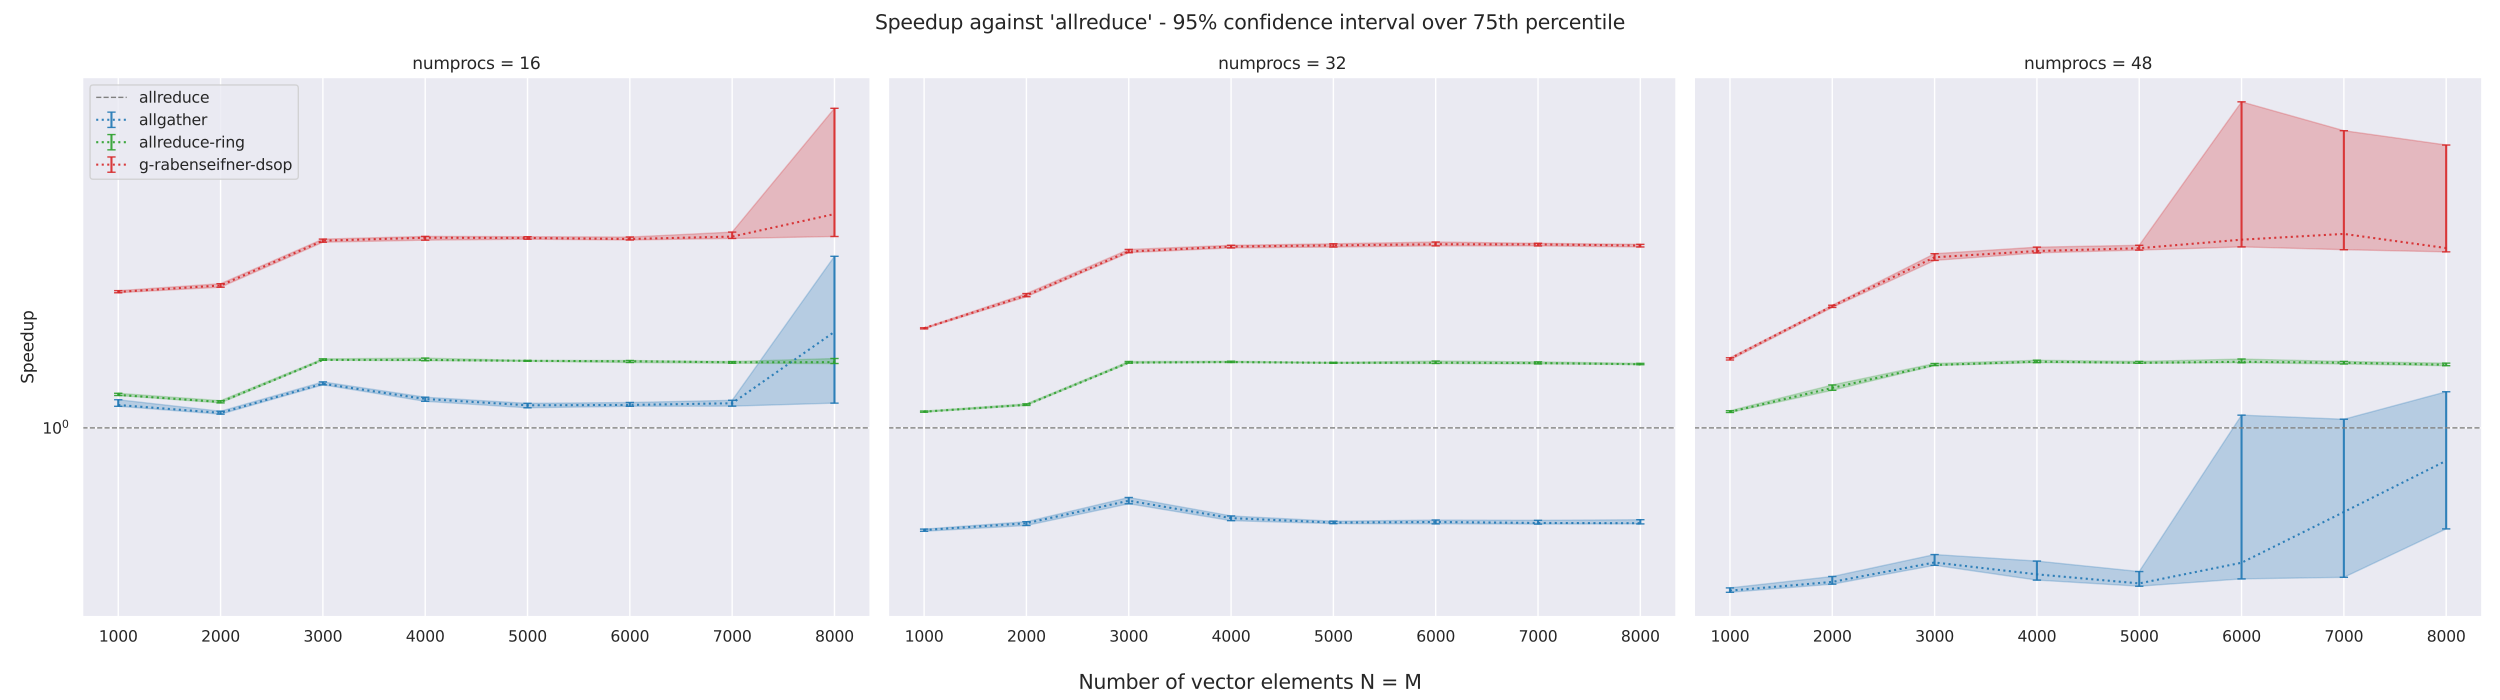 <?xml version="1.0" encoding="utf-8" standalone="no"?>
<!DOCTYPE svg PUBLIC "-//W3C//DTD SVG 1.1//EN"
  "http://www.w3.org/Graphics/SVG/1.1/DTD/svg11.dtd">
<svg xmlns:xlink="http://www.w3.org/1999/xlink" width="1800pt" height="504pt" viewBox="0 0 1800 504" xmlns="http://www.w3.org/2000/svg" version="1.1">
 <defs>
  <style type="text/css">*{stroke-linejoin: round; stroke-linecap: butt}</style>
 </defs>
 <g id="figure_1">
  <g id="patch_1">
   <path d="M 0 504 
L 1800 504 
L 1800 0 
L 0 0 
z
" style="fill: #ffffff"/>
  </g>
  <g id="axes_1">
   <g id="patch_2">
    <path d="M 59.355 444.1 
L 626.61 444.1 
L 626.61 55.68 
L 59.355 55.68 
z
" style="fill: #eaeaf2"/>
   </g>
   <g id="matplotlib.axis_1">
    <g id="xtick_1">
     <g id="line2d_1">
      <path d="M 85.139 444.1 
L 85.139 55.68 
" clip-path="url(#pa054a67525)" style="fill: none; stroke: #ffffff; stroke-linecap: round"/>
     </g>
     <g id="text_1">
      <!-- 1000 -->
      <g style="fill: #262626" transform="translate(71.142 461.958)scale(0.11 -0.11)">
       <defs>
        <path id="DejaVuSans-31" d="M 794 531 
L 1825 531 
L 1825 4091 
L 703 3866 
L 703 4441 
L 1819 4666 
L 2450 4666 
L 2450 531 
L 3481 531 
L 3481 0 
L 794 0 
L 794 531 
z
" transform="scale(0.016)"/>
        <path id="DejaVuSans-30" d="M 2034 4250 
Q 1547 4250 1301 3770 
Q 1056 3291 1056 2328 
Q 1056 1369 1301 889 
Q 1547 409 2034 409 
Q 2525 409 2770 889 
Q 3016 1369 3016 2328 
Q 3016 3291 2770 3770 
Q 2525 4250 2034 4250 
z
M 2034 4750 
Q 2819 4750 3233 4129 
Q 3647 3509 3647 2328 
Q 3647 1150 3233 529 
Q 2819 -91 2034 -91 
Q 1250 -91 836 529 
Q 422 1150 422 2328 
Q 422 3509 836 4129 
Q 1250 4750 2034 4750 
z
" transform="scale(0.016)"/>
       </defs>
       <use xlink:href="#DejaVuSans-31"/>
       <use xlink:href="#DejaVuSans-30" x="63.623"/>
       <use xlink:href="#DejaVuSans-30" x="127.246"/>
       <use xlink:href="#DejaVuSans-30" x="190.869"/>
      </g>
     </g>
    </g>
    <g id="xtick_2">
     <g id="line2d_2">
      <path d="M 158.809 444.1 
L 158.809 55.68 
" clip-path="url(#pa054a67525)" style="fill: none; stroke: #ffffff; stroke-linecap: round"/>
     </g>
     <g id="text_2">
      <!-- 2000 -->
      <g style="fill: #262626" transform="translate(144.811 461.958)scale(0.11 -0.11)">
       <defs>
        <path id="DejaVuSans-32" d="M 1228 531 
L 3431 531 
L 3431 0 
L 469 0 
L 469 531 
Q 828 903 1448 1529 
Q 2069 2156 2228 2338 
Q 2531 2678 2651 2914 
Q 2772 3150 2772 3378 
Q 2772 3750 2511 3984 
Q 2250 4219 1831 4219 
Q 1534 4219 1204 4116 
Q 875 4013 500 3803 
L 500 4441 
Q 881 4594 1212 4672 
Q 1544 4750 1819 4750 
Q 2544 4750 2975 4387 
Q 3406 4025 3406 3419 
Q 3406 3131 3298 2873 
Q 3191 2616 2906 2266 
Q 2828 2175 2409 1742 
Q 1991 1309 1228 531 
z
" transform="scale(0.016)"/>
       </defs>
       <use xlink:href="#DejaVuSans-32"/>
       <use xlink:href="#DejaVuSans-30" x="63.623"/>
       <use xlink:href="#DejaVuSans-30" x="127.246"/>
       <use xlink:href="#DejaVuSans-30" x="190.869"/>
      </g>
     </g>
    </g>
    <g id="xtick_3">
     <g id="line2d_3">
      <path d="M 232.478 444.1 
L 232.478 55.68 
" clip-path="url(#pa054a67525)" style="fill: none; stroke: #ffffff; stroke-linecap: round"/>
     </g>
     <g id="text_3">
      <!-- 3000 -->
      <g style="fill: #262626" transform="translate(218.481 461.958)scale(0.11 -0.11)">
       <defs>
        <path id="DejaVuSans-33" d="M 2597 2516 
Q 3050 2419 3304 2112 
Q 3559 1806 3559 1356 
Q 3559 666 3084 287 
Q 2609 -91 1734 -91 
Q 1441 -91 1130 -33 
Q 819 25 488 141 
L 488 750 
Q 750 597 1062 519 
Q 1375 441 1716 441 
Q 2309 441 2620 675 
Q 2931 909 2931 1356 
Q 2931 1769 2642 2001 
Q 2353 2234 1838 2234 
L 1294 2234 
L 1294 2753 
L 1863 2753 
Q 2328 2753 2575 2939 
Q 2822 3125 2822 3475 
Q 2822 3834 2567 4026 
Q 2313 4219 1838 4219 
Q 1578 4219 1281 4162 
Q 984 4106 628 3988 
L 628 4550 
Q 988 4650 1302 4700 
Q 1616 4750 1894 4750 
Q 2613 4750 3031 4423 
Q 3450 4097 3450 3541 
Q 3450 3153 3228 2886 
Q 3006 2619 2597 2516 
z
" transform="scale(0.016)"/>
       </defs>
       <use xlink:href="#DejaVuSans-33"/>
       <use xlink:href="#DejaVuSans-30" x="63.623"/>
       <use xlink:href="#DejaVuSans-30" x="127.246"/>
       <use xlink:href="#DejaVuSans-30" x="190.869"/>
      </g>
     </g>
    </g>
    <g id="xtick_4">
     <g id="line2d_4">
      <path d="M 306.148 444.1 
L 306.148 55.68 
" clip-path="url(#pa054a67525)" style="fill: none; stroke: #ffffff; stroke-linecap: round"/>
     </g>
     <g id="text_4">
      <!-- 4000 -->
      <g style="fill: #262626" transform="translate(292.15 461.958)scale(0.11 -0.11)">
       <defs>
        <path id="DejaVuSans-34" d="M 2419 4116 
L 825 1625 
L 2419 1625 
L 2419 4116 
z
M 2253 4666 
L 3047 4666 
L 3047 1625 
L 3713 1625 
L 3713 1100 
L 3047 1100 
L 3047 0 
L 2419 0 
L 2419 1100 
L 313 1100 
L 313 1709 
L 2253 4666 
z
" transform="scale(0.016)"/>
       </defs>
       <use xlink:href="#DejaVuSans-34"/>
       <use xlink:href="#DejaVuSans-30" x="63.623"/>
       <use xlink:href="#DejaVuSans-30" x="127.246"/>
       <use xlink:href="#DejaVuSans-30" x="190.869"/>
      </g>
     </g>
    </g>
    <g id="xtick_5">
     <g id="line2d_5">
      <path d="M 379.817 444.1 
L 379.817 55.68 
" clip-path="url(#pa054a67525)" style="fill: none; stroke: #ffffff; stroke-linecap: round"/>
     </g>
     <g id="text_5">
      <!-- 5000 -->
      <g style="fill: #262626" transform="translate(365.82 461.958)scale(0.11 -0.11)">
       <defs>
        <path id="DejaVuSans-35" d="M 691 4666 
L 3169 4666 
L 3169 4134 
L 1269 4134 
L 1269 2991 
Q 1406 3038 1543 3061 
Q 1681 3084 1819 3084 
Q 2600 3084 3056 2656 
Q 3513 2228 3513 1497 
Q 3513 744 3044 326 
Q 2575 -91 1722 -91 
Q 1428 -91 1123 -41 
Q 819 9 494 109 
L 494 744 
Q 775 591 1075 516 
Q 1375 441 1709 441 
Q 2250 441 2565 725 
Q 2881 1009 2881 1497 
Q 2881 1984 2565 2268 
Q 2250 2553 1709 2553 
Q 1456 2553 1204 2497 
Q 953 2441 691 2322 
L 691 4666 
z
" transform="scale(0.016)"/>
       </defs>
       <use xlink:href="#DejaVuSans-35"/>
       <use xlink:href="#DejaVuSans-30" x="63.623"/>
       <use xlink:href="#DejaVuSans-30" x="127.246"/>
       <use xlink:href="#DejaVuSans-30" x="190.869"/>
      </g>
     </g>
    </g>
    <g id="xtick_6">
     <g id="line2d_6">
      <path d="M 453.487 444.1 
L 453.487 55.68 
" clip-path="url(#pa054a67525)" style="fill: none; stroke: #ffffff; stroke-linecap: round"/>
     </g>
     <g id="text_6">
      <!-- 6000 -->
      <g style="fill: #262626" transform="translate(439.489 461.958)scale(0.11 -0.11)">
       <defs>
        <path id="DejaVuSans-36" d="M 2113 2584 
Q 1688 2584 1439 2293 
Q 1191 2003 1191 1497 
Q 1191 994 1439 701 
Q 1688 409 2113 409 
Q 2538 409 2786 701 
Q 3034 994 3034 1497 
Q 3034 2003 2786 2293 
Q 2538 2584 2113 2584 
z
M 3366 4563 
L 3366 3988 
Q 3128 4100 2886 4159 
Q 2644 4219 2406 4219 
Q 1781 4219 1451 3797 
Q 1122 3375 1075 2522 
Q 1259 2794 1537 2939 
Q 1816 3084 2150 3084 
Q 2853 3084 3261 2657 
Q 3669 2231 3669 1497 
Q 3669 778 3244 343 
Q 2819 -91 2113 -91 
Q 1303 -91 875 529 
Q 447 1150 447 2328 
Q 447 3434 972 4092 
Q 1497 4750 2381 4750 
Q 2619 4750 2861 4703 
Q 3103 4656 3366 4563 
z
" transform="scale(0.016)"/>
       </defs>
       <use xlink:href="#DejaVuSans-36"/>
       <use xlink:href="#DejaVuSans-30" x="63.623"/>
       <use xlink:href="#DejaVuSans-30" x="127.246"/>
       <use xlink:href="#DejaVuSans-30" x="190.869"/>
      </g>
     </g>
    </g>
    <g id="xtick_7">
     <g id="line2d_7">
      <path d="M 527.156 444.1 
L 527.156 55.68 
" clip-path="url(#pa054a67525)" style="fill: none; stroke: #ffffff; stroke-linecap: round"/>
     </g>
     <g id="text_7">
      <!-- 7000 -->
      <g style="fill: #262626" transform="translate(513.159 461.958)scale(0.11 -0.11)">
       <defs>
        <path id="DejaVuSans-37" d="M 525 4666 
L 3525 4666 
L 3525 4397 
L 1831 0 
L 1172 0 
L 2766 4134 
L 525 4134 
L 525 4666 
z
" transform="scale(0.016)"/>
       </defs>
       <use xlink:href="#DejaVuSans-37"/>
       <use xlink:href="#DejaVuSans-30" x="63.623"/>
       <use xlink:href="#DejaVuSans-30" x="127.246"/>
       <use xlink:href="#DejaVuSans-30" x="190.869"/>
      </g>
     </g>
    </g>
    <g id="xtick_8">
     <g id="line2d_8">
      <path d="M 600.826 444.1 
L 600.826 55.68 
" clip-path="url(#pa054a67525)" style="fill: none; stroke: #ffffff; stroke-linecap: round"/>
     </g>
     <g id="text_8">
      <!-- 8000 -->
      <g style="fill: #262626" transform="translate(586.828 461.958)scale(0.11 -0.11)">
       <defs>
        <path id="DejaVuSans-38" d="M 2034 2216 
Q 1584 2216 1326 1975 
Q 1069 1734 1069 1313 
Q 1069 891 1326 650 
Q 1584 409 2034 409 
Q 2484 409 2743 651 
Q 3003 894 3003 1313 
Q 3003 1734 2745 1975 
Q 2488 2216 2034 2216 
z
M 1403 2484 
Q 997 2584 770 2862 
Q 544 3141 544 3541 
Q 544 4100 942 4425 
Q 1341 4750 2034 4750 
Q 2731 4750 3128 4425 
Q 3525 4100 3525 3541 
Q 3525 3141 3298 2862 
Q 3072 2584 2669 2484 
Q 3125 2378 3379 2068 
Q 3634 1759 3634 1313 
Q 3634 634 3220 271 
Q 2806 -91 2034 -91 
Q 1263 -91 848 271 
Q 434 634 434 1313 
Q 434 1759 690 2068 
Q 947 2378 1403 2484 
z
M 1172 3481 
Q 1172 3119 1398 2916 
Q 1625 2713 2034 2713 
Q 2441 2713 2670 2916 
Q 2900 3119 2900 3481 
Q 2900 3844 2670 4047 
Q 2441 4250 2034 4250 
Q 1625 4250 1398 4047 
Q 1172 3844 1172 3481 
z
" transform="scale(0.016)"/>
       </defs>
       <use xlink:href="#DejaVuSans-38"/>
       <use xlink:href="#DejaVuSans-30" x="63.623"/>
       <use xlink:href="#DejaVuSans-30" x="127.246"/>
       <use xlink:href="#DejaVuSans-30" x="190.869"/>
      </g>
     </g>
    </g>
   </g>
   <g id="matplotlib.axis_2">
    <g id="ytick_1">
     <g id="line2d_9">
      <path d="M 59.355 308.098 
L 626.61 308.098 
" clip-path="url(#pa054a67525)" style="fill: none; stroke: #ffffff; stroke-linecap: round"/>
     </g>
     <g id="text_9">
      <!-- $\mathdefault{10^{0}}$ -->
      <g style="fill: #262626" transform="translate(30.495 312.277)scale(0.11 -0.11)">
       <use xlink:href="#DejaVuSans-31" transform="translate(0 0.766)"/>
       <use xlink:href="#DejaVuSans-30" transform="translate(63.623 0.766)"/>
       <use xlink:href="#DejaVuSans-30" transform="translate(128.203 39.047)scale(0.7)"/>
      </g>
     </g>
    </g>
    <g id="ytick_2"/>
    <g id="ytick_3"/>
    <g id="ytick_4"/>
    <g id="ytick_5"/>
    <g id="ytick_6"/>
    <g id="ytick_7"/>
    <g id="ytick_8"/>
    <g id="ytick_9"/>
    <g id="ytick_10"/>
    <g id="ytick_11"/>
    <g id="ytick_12"/>
    <g id="ytick_13"/>
    <g id="text_10">
     <!-- Speedup -->
     <g style="fill: #262626" transform="translate(23.999 276.312)rotate(-90)scale(0.12 -0.12)">
      <defs>
       <path id="DejaVuSans-53" d="M 3425 4513 
L 3425 3897 
Q 3066 4069 2747 4153 
Q 2428 4238 2131 4238 
Q 1616 4238 1336 4038 
Q 1056 3838 1056 3469 
Q 1056 3159 1242 3001 
Q 1428 2844 1947 2747 
L 2328 2669 
Q 3034 2534 3370 2195 
Q 3706 1856 3706 1288 
Q 3706 609 3251 259 
Q 2797 -91 1919 -91 
Q 1588 -91 1214 -16 
Q 841 59 441 206 
L 441 856 
Q 825 641 1194 531 
Q 1563 422 1919 422 
Q 2459 422 2753 634 
Q 3047 847 3047 1241 
Q 3047 1584 2836 1778 
Q 2625 1972 2144 2069 
L 1759 2144 
Q 1053 2284 737 2584 
Q 422 2884 422 3419 
Q 422 4038 858 4394 
Q 1294 4750 2059 4750 
Q 2388 4750 2728 4690 
Q 3069 4631 3425 4513 
z
" transform="scale(0.016)"/>
       <path id="DejaVuSans-70" d="M 1159 525 
L 1159 -1331 
L 581 -1331 
L 581 3500 
L 1159 3500 
L 1159 2969 
Q 1341 3281 1617 3432 
Q 1894 3584 2278 3584 
Q 2916 3584 3314 3078 
Q 3713 2572 3713 1747 
Q 3713 922 3314 415 
Q 2916 -91 2278 -91 
Q 1894 -91 1617 61 
Q 1341 213 1159 525 
z
M 3116 1747 
Q 3116 2381 2855 2742 
Q 2594 3103 2138 3103 
Q 1681 3103 1420 2742 
Q 1159 2381 1159 1747 
Q 1159 1113 1420 752 
Q 1681 391 2138 391 
Q 2594 391 2855 752 
Q 3116 1113 3116 1747 
z
" transform="scale(0.016)"/>
       <path id="DejaVuSans-65" d="M 3597 1894 
L 3597 1613 
L 953 1613 
Q 991 1019 1311 708 
Q 1631 397 2203 397 
Q 2534 397 2845 478 
Q 3156 559 3463 722 
L 3463 178 
Q 3153 47 2828 -22 
Q 2503 -91 2169 -91 
Q 1331 -91 842 396 
Q 353 884 353 1716 
Q 353 2575 817 3079 
Q 1281 3584 2069 3584 
Q 2775 3584 3186 3129 
Q 3597 2675 3597 1894 
z
M 3022 2063 
Q 3016 2534 2758 2815 
Q 2500 3097 2075 3097 
Q 1594 3097 1305 2825 
Q 1016 2553 972 2059 
L 3022 2063 
z
" transform="scale(0.016)"/>
       <path id="DejaVuSans-64" d="M 2906 2969 
L 2906 4863 
L 3481 4863 
L 3481 0 
L 2906 0 
L 2906 525 
Q 2725 213 2448 61 
Q 2172 -91 1784 -91 
Q 1150 -91 751 415 
Q 353 922 353 1747 
Q 353 2572 751 3078 
Q 1150 3584 1784 3584 
Q 2172 3584 2448 3432 
Q 2725 3281 2906 2969 
z
M 947 1747 
Q 947 1113 1208 752 
Q 1469 391 1925 391 
Q 2381 391 2643 752 
Q 2906 1113 2906 1747 
Q 2906 2381 2643 2742 
Q 2381 3103 1925 3103 
Q 1469 3103 1208 2742 
Q 947 2381 947 1747 
z
" transform="scale(0.016)"/>
       <path id="DejaVuSans-75" d="M 544 1381 
L 544 3500 
L 1119 3500 
L 1119 1403 
Q 1119 906 1312 657 
Q 1506 409 1894 409 
Q 2359 409 2629 706 
Q 2900 1003 2900 1516 
L 2900 3500 
L 3475 3500 
L 3475 0 
L 2900 0 
L 2900 538 
Q 2691 219 2414 64 
Q 2138 -91 1772 -91 
Q 1169 -91 856 284 
Q 544 659 544 1381 
z
M 1991 3584 
L 1991 3584 
z
" transform="scale(0.016)"/>
      </defs>
      <use xlink:href="#DejaVuSans-53"/>
      <use xlink:href="#DejaVuSans-70" x="63.477"/>
      <use xlink:href="#DejaVuSans-65" x="126.953"/>
      <use xlink:href="#DejaVuSans-65" x="188.477"/>
      <use xlink:href="#DejaVuSans-64" x="250"/>
      <use xlink:href="#DejaVuSans-75" x="313.477"/>
      <use xlink:href="#DejaVuSans-70" x="376.855"/>
     </g>
    </g>
   </g>
   <g id="PolyCollection_1">
    <defs>
     <path id="me27398da88" d="M 85.139 -216.194 
L 85.139 -211.474 
L 158.809 -205.781 
L 232.478 -226.899 
L 306.148 -215.054 
L 379.817 -210.395 
L 453.487 -211.476 
L 527.156 -211.572 
L 600.826 -213.746 
L 600.826 -319.481 
L 600.826 -319.481 
L 527.156 -215.773 
L 453.487 -214.191 
L 379.817 -213.574 
L 306.148 -218.003 
L 232.478 -229.029 
L 158.809 -207.904 
L 85.139 -216.194 
z
" style="stroke: #1f77b4; stroke-opacity: 0.25"/>
    </defs>
    <g clip-path="url(#pa054a67525)">
     <use xlink:href="#me27398da88" x="0" y="504" style="fill: #1f77b4; fill-opacity: 0.25; stroke: #1f77b4; stroke-opacity: 0.25"/>
    </g>
   </g>
   <g id="PolyCollection_2">
    <defs>
     <path id="m2cb9c6bbac" d="M 85.139 -220.841 
L 85.139 -219.222 
L 158.809 -213.925 
L 232.478 -244.598 
L 306.148 -244.315 
L 379.817 -243.862 
L 453.487 -242.992 
L 527.156 -242.449 
L 600.826 -242.28 
L 600.826 -245.874 
L 600.826 -245.874 
L 527.156 -243.691 
L 453.487 -244.435 
L 379.817 -244.498 
L 306.148 -246.164 
L 232.478 -245.639 
L 158.809 -215.519 
L 85.139 -220.841 
z
" style="stroke: #2ca02c; stroke-opacity: 0.25"/>
    </defs>
    <g clip-path="url(#pa054a67525)">
     <use xlink:href="#m2cb9c6bbac" x="0" y="504" style="fill: #2ca02c; fill-opacity: 0.25; stroke: #2ca02c; stroke-opacity: 0.25"/>
    </g>
   </g>
   <g id="PolyCollection_3">
    <defs>
     <path id="m6e2f3b7599" d="M 85.139 -294.733 
L 85.139 -293.227 
L 158.809 -297.212 
L 232.478 -329.593 
L 306.148 -331.084 
L 379.817 -331.767 
L 453.487 -331.208 
L 527.156 -332.317 
L 600.826 -333.738 
L 600.826 -426.028 
L 600.826 -426.028 
L 527.156 -336.899 
L 453.487 -333.326 
L 379.817 -333.597 
L 306.148 -333.779 
L 232.478 -331.861 
L 158.809 -299.75 
L 85.139 -294.733 
z
" style="stroke: #d62728; stroke-opacity: 0.25"/>
    </defs>
    <g clip-path="url(#pa054a67525)">
     <use xlink:href="#m6e2f3b7599" x="0" y="504" style="fill: #d62728; fill-opacity: 0.25; stroke: #d62728; stroke-opacity: 0.25"/>
    </g>
   </g>
   <g id="LineCollection_1">
    <path d="M 85.139 292.526 
L 85.139 287.806 
" clip-path="url(#pa054a67525)" style="fill: none; stroke: #1f77b4; stroke-opacity: 0.9; stroke-width: 1.5"/>
    <path d="M 158.809 298.219 
L 158.809 296.096 
" clip-path="url(#pa054a67525)" style="fill: none; stroke: #1f77b4; stroke-opacity: 0.9; stroke-width: 1.5"/>
    <path d="M 232.478 277.101 
L 232.478 274.971 
" clip-path="url(#pa054a67525)" style="fill: none; stroke: #1f77b4; stroke-opacity: 0.9; stroke-width: 1.5"/>
    <path d="M 306.148 288.946 
L 306.148 285.997 
" clip-path="url(#pa054a67525)" style="fill: none; stroke: #1f77b4; stroke-opacity: 0.9; stroke-width: 1.5"/>
    <path d="M 379.817 293.605 
L 379.817 290.426 
" clip-path="url(#pa054a67525)" style="fill: none; stroke: #1f77b4; stroke-opacity: 0.9; stroke-width: 1.5"/>
    <path d="M 453.487 292.524 
L 453.487 289.809 
" clip-path="url(#pa054a67525)" style="fill: none; stroke: #1f77b4; stroke-opacity: 0.9; stroke-width: 1.5"/>
    <path d="M 527.156 292.428 
L 527.156 288.227 
" clip-path="url(#pa054a67525)" style="fill: none; stroke: #1f77b4; stroke-opacity: 0.9; stroke-width: 1.5"/>
    <path d="M 600.826 290.254 
L 600.826 184.519 
" clip-path="url(#pa054a67525)" style="fill: none; stroke: #1f77b4; stroke-opacity: 0.9; stroke-width: 1.5"/>
   </g>
   <g id="line2d_10">
    <defs>
     <path id="m3964de491c" d="M 3 0 
L -3 -0 
" style="stroke: #1f77b4; stroke-opacity: 0.9"/>
    </defs>
    <g clip-path="url(#pa054a67525)">
     <use xlink:href="#m3964de491c" x="85.139" y="292.526" style="fill: #1f77b4; fill-opacity: 0.9; stroke: #1f77b4; stroke-opacity: 0.9"/>
     <use xlink:href="#m3964de491c" x="158.809" y="298.219" style="fill: #1f77b4; fill-opacity: 0.9; stroke: #1f77b4; stroke-opacity: 0.9"/>
     <use xlink:href="#m3964de491c" x="232.478" y="277.101" style="fill: #1f77b4; fill-opacity: 0.9; stroke: #1f77b4; stroke-opacity: 0.9"/>
     <use xlink:href="#m3964de491c" x="306.148" y="288.946" style="fill: #1f77b4; fill-opacity: 0.9; stroke: #1f77b4; stroke-opacity: 0.9"/>
     <use xlink:href="#m3964de491c" x="379.817" y="293.605" style="fill: #1f77b4; fill-opacity: 0.9; stroke: #1f77b4; stroke-opacity: 0.9"/>
     <use xlink:href="#m3964de491c" x="453.487" y="292.524" style="fill: #1f77b4; fill-opacity: 0.9; stroke: #1f77b4; stroke-opacity: 0.9"/>
     <use xlink:href="#m3964de491c" x="527.156" y="292.428" style="fill: #1f77b4; fill-opacity: 0.9; stroke: #1f77b4; stroke-opacity: 0.9"/>
     <use xlink:href="#m3964de491c" x="600.826" y="290.254" style="fill: #1f77b4; fill-opacity: 0.9; stroke: #1f77b4; stroke-opacity: 0.9"/>
    </g>
   </g>
   <g id="line2d_11">
    <g clip-path="url(#pa054a67525)">
     <use xlink:href="#m3964de491c" x="85.139" y="287.806" style="fill: #1f77b4; fill-opacity: 0.9; stroke: #1f77b4; stroke-opacity: 0.9"/>
     <use xlink:href="#m3964de491c" x="158.809" y="296.096" style="fill: #1f77b4; fill-opacity: 0.9; stroke: #1f77b4; stroke-opacity: 0.9"/>
     <use xlink:href="#m3964de491c" x="232.478" y="274.971" style="fill: #1f77b4; fill-opacity: 0.9; stroke: #1f77b4; stroke-opacity: 0.9"/>
     <use xlink:href="#m3964de491c" x="306.148" y="285.997" style="fill: #1f77b4; fill-opacity: 0.9; stroke: #1f77b4; stroke-opacity: 0.9"/>
     <use xlink:href="#m3964de491c" x="379.817" y="290.426" style="fill: #1f77b4; fill-opacity: 0.9; stroke: #1f77b4; stroke-opacity: 0.9"/>
     <use xlink:href="#m3964de491c" x="453.487" y="289.809" style="fill: #1f77b4; fill-opacity: 0.9; stroke: #1f77b4; stroke-opacity: 0.9"/>
     <use xlink:href="#m3964de491c" x="527.156" y="288.227" style="fill: #1f77b4; fill-opacity: 0.9; stroke: #1f77b4; stroke-opacity: 0.9"/>
     <use xlink:href="#m3964de491c" x="600.826" y="184.519" style="fill: #1f77b4; fill-opacity: 0.9; stroke: #1f77b4; stroke-opacity: 0.9"/>
    </g>
   </g>
   <g id="LineCollection_2">
    <path d="M 85.139 284.778 
L 85.139 283.159 
" clip-path="url(#pa054a67525)" style="fill: none; stroke: #2ca02c; stroke-opacity: 0.9; stroke-width: 1.5"/>
    <path d="M 158.809 290.075 
L 158.809 288.481 
" clip-path="url(#pa054a67525)" style="fill: none; stroke: #2ca02c; stroke-opacity: 0.9; stroke-width: 1.5"/>
    <path d="M 232.478 259.402 
L 232.478 258.361 
" clip-path="url(#pa054a67525)" style="fill: none; stroke: #2ca02c; stroke-opacity: 0.9; stroke-width: 1.5"/>
    <path d="M 306.148 259.685 
L 306.148 257.836 
" clip-path="url(#pa054a67525)" style="fill: none; stroke: #2ca02c; stroke-opacity: 0.9; stroke-width: 1.5"/>
    <path d="M 379.817 260.138 
L 379.817 259.502 
" clip-path="url(#pa054a67525)" style="fill: none; stroke: #2ca02c; stroke-opacity: 0.9; stroke-width: 1.5"/>
    <path d="M 453.487 261.008 
L 453.487 259.565 
" clip-path="url(#pa054a67525)" style="fill: none; stroke: #2ca02c; stroke-opacity: 0.9; stroke-width: 1.5"/>
    <path d="M 527.156 261.551 
L 527.156 260.309 
" clip-path="url(#pa054a67525)" style="fill: none; stroke: #2ca02c; stroke-opacity: 0.9; stroke-width: 1.5"/>
    <path d="M 600.826 261.72 
L 600.826 258.126 
" clip-path="url(#pa054a67525)" style="fill: none; stroke: #2ca02c; stroke-opacity: 0.9; stroke-width: 1.5"/>
   </g>
   <g id="line2d_12">
    <defs>
     <path id="m17d07d9b0a" d="M 3 0 
L -3 -0 
" style="stroke: #2ca02c; stroke-opacity: 0.9"/>
    </defs>
    <g clip-path="url(#pa054a67525)">
     <use xlink:href="#m17d07d9b0a" x="85.139" y="284.778" style="fill: #2ca02c; fill-opacity: 0.9; stroke: #2ca02c; stroke-opacity: 0.9"/>
     <use xlink:href="#m17d07d9b0a" x="158.809" y="290.075" style="fill: #2ca02c; fill-opacity: 0.9; stroke: #2ca02c; stroke-opacity: 0.9"/>
     <use xlink:href="#m17d07d9b0a" x="232.478" y="259.402" style="fill: #2ca02c; fill-opacity: 0.9; stroke: #2ca02c; stroke-opacity: 0.9"/>
     <use xlink:href="#m17d07d9b0a" x="306.148" y="259.685" style="fill: #2ca02c; fill-opacity: 0.9; stroke: #2ca02c; stroke-opacity: 0.9"/>
     <use xlink:href="#m17d07d9b0a" x="379.817" y="260.138" style="fill: #2ca02c; fill-opacity: 0.9; stroke: #2ca02c; stroke-opacity: 0.9"/>
     <use xlink:href="#m17d07d9b0a" x="453.487" y="261.008" style="fill: #2ca02c; fill-opacity: 0.9; stroke: #2ca02c; stroke-opacity: 0.9"/>
     <use xlink:href="#m17d07d9b0a" x="527.156" y="261.551" style="fill: #2ca02c; fill-opacity: 0.9; stroke: #2ca02c; stroke-opacity: 0.9"/>
     <use xlink:href="#m17d07d9b0a" x="600.826" y="261.72" style="fill: #2ca02c; fill-opacity: 0.9; stroke: #2ca02c; stroke-opacity: 0.9"/>
    </g>
   </g>
   <g id="line2d_13">
    <g clip-path="url(#pa054a67525)">
     <use xlink:href="#m17d07d9b0a" x="85.139" y="283.159" style="fill: #2ca02c; fill-opacity: 0.9; stroke: #2ca02c; stroke-opacity: 0.9"/>
     <use xlink:href="#m17d07d9b0a" x="158.809" y="288.481" style="fill: #2ca02c; fill-opacity: 0.9; stroke: #2ca02c; stroke-opacity: 0.9"/>
     <use xlink:href="#m17d07d9b0a" x="232.478" y="258.361" style="fill: #2ca02c; fill-opacity: 0.9; stroke: #2ca02c; stroke-opacity: 0.9"/>
     <use xlink:href="#m17d07d9b0a" x="306.148" y="257.836" style="fill: #2ca02c; fill-opacity: 0.9; stroke: #2ca02c; stroke-opacity: 0.9"/>
     <use xlink:href="#m17d07d9b0a" x="379.817" y="259.502" style="fill: #2ca02c; fill-opacity: 0.9; stroke: #2ca02c; stroke-opacity: 0.9"/>
     <use xlink:href="#m17d07d9b0a" x="453.487" y="259.565" style="fill: #2ca02c; fill-opacity: 0.9; stroke: #2ca02c; stroke-opacity: 0.9"/>
     <use xlink:href="#m17d07d9b0a" x="527.156" y="260.309" style="fill: #2ca02c; fill-opacity: 0.9; stroke: #2ca02c; stroke-opacity: 0.9"/>
     <use xlink:href="#m17d07d9b0a" x="600.826" y="258.126" style="fill: #2ca02c; fill-opacity: 0.9; stroke: #2ca02c; stroke-opacity: 0.9"/>
    </g>
   </g>
   <g id="LineCollection_3">
    <path d="M 85.139 210.773 
L 85.139 209.267 
" clip-path="url(#pa054a67525)" style="fill: none; stroke: #d62728; stroke-opacity: 0.9; stroke-width: 1.5"/>
    <path d="M 158.809 206.788 
L 158.809 204.25 
" clip-path="url(#pa054a67525)" style="fill: none; stroke: #d62728; stroke-opacity: 0.9; stroke-width: 1.5"/>
    <path d="M 232.478 174.407 
L 232.478 172.139 
" clip-path="url(#pa054a67525)" style="fill: none; stroke: #d62728; stroke-opacity: 0.9; stroke-width: 1.5"/>
    <path d="M 306.148 172.916 
L 306.148 170.221 
" clip-path="url(#pa054a67525)" style="fill: none; stroke: #d62728; stroke-opacity: 0.9; stroke-width: 1.5"/>
    <path d="M 379.817 172.233 
L 379.817 170.403 
" clip-path="url(#pa054a67525)" style="fill: none; stroke: #d62728; stroke-opacity: 0.9; stroke-width: 1.5"/>
    <path d="M 453.487 172.792 
L 453.487 170.674 
" clip-path="url(#pa054a67525)" style="fill: none; stroke: #d62728; stroke-opacity: 0.9; stroke-width: 1.5"/>
    <path d="M 527.156 171.683 
L 527.156 167.101 
" clip-path="url(#pa054a67525)" style="fill: none; stroke: #d62728; stroke-opacity: 0.9; stroke-width: 1.5"/>
    <path d="M 600.826 170.262 
L 600.826 77.972 
" clip-path="url(#pa054a67525)" style="fill: none; stroke: #d62728; stroke-opacity: 0.9; stroke-width: 1.5"/>
   </g>
   <g id="line2d_14">
    <defs>
     <path id="me4bb525396" d="M 3 0 
L -3 -0 
" style="stroke: #d62728; stroke-opacity: 0.9"/>
    </defs>
    <g clip-path="url(#pa054a67525)">
     <use xlink:href="#me4bb525396" x="85.139" y="210.773" style="fill: #d62728; fill-opacity: 0.9; stroke: #d62728; stroke-opacity: 0.9"/>
     <use xlink:href="#me4bb525396" x="158.809" y="206.788" style="fill: #d62728; fill-opacity: 0.9; stroke: #d62728; stroke-opacity: 0.9"/>
     <use xlink:href="#me4bb525396" x="232.478" y="174.407" style="fill: #d62728; fill-opacity: 0.9; stroke: #d62728; stroke-opacity: 0.9"/>
     <use xlink:href="#me4bb525396" x="306.148" y="172.916" style="fill: #d62728; fill-opacity: 0.9; stroke: #d62728; stroke-opacity: 0.9"/>
     <use xlink:href="#me4bb525396" x="379.817" y="172.233" style="fill: #d62728; fill-opacity: 0.9; stroke: #d62728; stroke-opacity: 0.9"/>
     <use xlink:href="#me4bb525396" x="453.487" y="172.792" style="fill: #d62728; fill-opacity: 0.9; stroke: #d62728; stroke-opacity: 0.9"/>
     <use xlink:href="#me4bb525396" x="527.156" y="171.683" style="fill: #d62728; fill-opacity: 0.9; stroke: #d62728; stroke-opacity: 0.9"/>
     <use xlink:href="#me4bb525396" x="600.826" y="170.262" style="fill: #d62728; fill-opacity: 0.9; stroke: #d62728; stroke-opacity: 0.9"/>
    </g>
   </g>
   <g id="line2d_15">
    <g clip-path="url(#pa054a67525)">
     <use xlink:href="#me4bb525396" x="85.139" y="209.267" style="fill: #d62728; fill-opacity: 0.9; stroke: #d62728; stroke-opacity: 0.9"/>
     <use xlink:href="#me4bb525396" x="158.809" y="204.25" style="fill: #d62728; fill-opacity: 0.9; stroke: #d62728; stroke-opacity: 0.9"/>
     <use xlink:href="#me4bb525396" x="232.478" y="172.139" style="fill: #d62728; fill-opacity: 0.9; stroke: #d62728; stroke-opacity: 0.9"/>
     <use xlink:href="#me4bb525396" x="306.148" y="170.221" style="fill: #d62728; fill-opacity: 0.9; stroke: #d62728; stroke-opacity: 0.9"/>
     <use xlink:href="#me4bb525396" x="379.817" y="170.403" style="fill: #d62728; fill-opacity: 0.9; stroke: #d62728; stroke-opacity: 0.9"/>
     <use xlink:href="#me4bb525396" x="453.487" y="170.674" style="fill: #d62728; fill-opacity: 0.9; stroke: #d62728; stroke-opacity: 0.9"/>
     <use xlink:href="#me4bb525396" x="527.156" y="167.101" style="fill: #d62728; fill-opacity: 0.9; stroke: #d62728; stroke-opacity: 0.9"/>
     <use xlink:href="#me4bb525396" x="600.826" y="77.972" style="fill: #d62728; fill-opacity: 0.9; stroke: #d62728; stroke-opacity: 0.9"/>
    </g>
   </g>
   <g id="line2d_16">
    <path d="M 59.355 308.098 
L 626.61 308.098 
" clip-path="url(#pa054a67525)" style="fill: none; stroke-dasharray: 3.7,1.6; stroke-dashoffset: 0; stroke: #808080"/>
   </g>
   <g id="line2d_17">
    <path d="M 85.139 291.605 
L 158.809 297.256 
L 232.478 276.284 
L 306.148 287.261 
L 379.817 291.803 
L 453.487 291.543 
L 527.156 290.343 
L 600.826 238.914 
" clip-path="url(#pa054a67525)" style="fill: none; stroke-dasharray: 1.5,2.475; stroke-dashoffset: 0; stroke: #1f77b4; stroke-opacity: 0.9; stroke-width: 1.5"/>
   </g>
   <g id="line2d_18">
    <path d="M 85.139 284.333 
L 158.809 289.428 
L 232.478 259.127 
L 306.148 259.113 
L 379.817 259.814 
L 453.487 260.126 
L 527.156 260.835 
L 600.826 260.768 
" clip-path="url(#pa054a67525)" style="fill: none; stroke-dasharray: 1.5,2.475; stroke-dashoffset: 0; stroke: #2ca02c; stroke-opacity: 0.9; stroke-width: 1.5"/>
   </g>
   <g id="line2d_19">
    <path d="M 85.139 210.158 
L 158.809 205.52 
L 232.478 173.288 
L 306.148 171.155 
L 379.817 171.344 
L 453.487 172.068 
L 527.156 170.344 
L 600.826 154.133 
" clip-path="url(#pa054a67525)" style="fill: none; stroke-dasharray: 1.5,2.475; stroke-dashoffset: 0; stroke: #d62728; stroke-opacity: 0.9; stroke-width: 1.5"/>
   </g>
   <g id="patch_3">
    <path d="M 59.355 444.1 
L 59.355 55.68 
" style="fill: none; stroke: #ffffff; stroke-width: 1.25; stroke-linejoin: miter; stroke-linecap: square"/>
   </g>
   <g id="patch_4">
    <path d="M 626.61 444.1 
L 626.61 55.68 
" style="fill: none; stroke: #ffffff; stroke-width: 1.25; stroke-linejoin: miter; stroke-linecap: square"/>
   </g>
   <g id="patch_5">
    <path d="M 59.355 444.1 
L 626.61 444.1 
" style="fill: none; stroke: #ffffff; stroke-width: 1.25; stroke-linejoin: miter; stroke-linecap: square"/>
   </g>
   <g id="patch_6">
    <path d="M 59.355 55.68 
L 626.61 55.68 
" style="fill: none; stroke: #ffffff; stroke-width: 1.25; stroke-linejoin: miter; stroke-linecap: square"/>
   </g>
   <g id="text_11">
    <!-- numprocs = 16 -->
    <g style="fill: #262626" transform="translate(296.82 49.68)scale(0.12 -0.12)">
     <defs>
      <path id="DejaVuSans-6e" d="M 3513 2113 
L 3513 0 
L 2938 0 
L 2938 2094 
Q 2938 2591 2744 2837 
Q 2550 3084 2163 3084 
Q 1697 3084 1428 2787 
Q 1159 2491 1159 1978 
L 1159 0 
L 581 0 
L 581 3500 
L 1159 3500 
L 1159 2956 
Q 1366 3272 1645 3428 
Q 1925 3584 2291 3584 
Q 2894 3584 3203 3211 
Q 3513 2838 3513 2113 
z
" transform="scale(0.016)"/>
      <path id="DejaVuSans-6d" d="M 3328 2828 
Q 3544 3216 3844 3400 
Q 4144 3584 4550 3584 
Q 5097 3584 5394 3201 
Q 5691 2819 5691 2113 
L 5691 0 
L 5113 0 
L 5113 2094 
Q 5113 2597 4934 2840 
Q 4756 3084 4391 3084 
Q 3944 3084 3684 2787 
Q 3425 2491 3425 1978 
L 3425 0 
L 2847 0 
L 2847 2094 
Q 2847 2600 2669 2842 
Q 2491 3084 2119 3084 
Q 1678 3084 1418 2786 
Q 1159 2488 1159 1978 
L 1159 0 
L 581 0 
L 581 3500 
L 1159 3500 
L 1159 2956 
Q 1356 3278 1631 3431 
Q 1906 3584 2284 3584 
Q 2666 3584 2933 3390 
Q 3200 3197 3328 2828 
z
" transform="scale(0.016)"/>
      <path id="DejaVuSans-72" d="M 2631 2963 
Q 2534 3019 2420 3045 
Q 2306 3072 2169 3072 
Q 1681 3072 1420 2755 
Q 1159 2438 1159 1844 
L 1159 0 
L 581 0 
L 581 3500 
L 1159 3500 
L 1159 2956 
Q 1341 3275 1631 3429 
Q 1922 3584 2338 3584 
Q 2397 3584 2469 3576 
Q 2541 3569 2628 3553 
L 2631 2963 
z
" transform="scale(0.016)"/>
      <path id="DejaVuSans-6f" d="M 1959 3097 
Q 1497 3097 1228 2736 
Q 959 2375 959 1747 
Q 959 1119 1226 758 
Q 1494 397 1959 397 
Q 2419 397 2687 759 
Q 2956 1122 2956 1747 
Q 2956 2369 2687 2733 
Q 2419 3097 1959 3097 
z
M 1959 3584 
Q 2709 3584 3137 3096 
Q 3566 2609 3566 1747 
Q 3566 888 3137 398 
Q 2709 -91 1959 -91 
Q 1206 -91 779 398 
Q 353 888 353 1747 
Q 353 2609 779 3096 
Q 1206 3584 1959 3584 
z
" transform="scale(0.016)"/>
      <path id="DejaVuSans-63" d="M 3122 3366 
L 3122 2828 
Q 2878 2963 2633 3030 
Q 2388 3097 2138 3097 
Q 1578 3097 1268 2742 
Q 959 2388 959 1747 
Q 959 1106 1268 751 
Q 1578 397 2138 397 
Q 2388 397 2633 464 
Q 2878 531 3122 666 
L 3122 134 
Q 2881 22 2623 -34 
Q 2366 -91 2075 -91 
Q 1284 -91 818 406 
Q 353 903 353 1747 
Q 353 2603 823 3093 
Q 1294 3584 2113 3584 
Q 2378 3584 2631 3529 
Q 2884 3475 3122 3366 
z
" transform="scale(0.016)"/>
      <path id="DejaVuSans-73" d="M 2834 3397 
L 2834 2853 
Q 2591 2978 2328 3040 
Q 2066 3103 1784 3103 
Q 1356 3103 1142 2972 
Q 928 2841 928 2578 
Q 928 2378 1081 2264 
Q 1234 2150 1697 2047 
L 1894 2003 
Q 2506 1872 2764 1633 
Q 3022 1394 3022 966 
Q 3022 478 2636 193 
Q 2250 -91 1575 -91 
Q 1294 -91 989 -36 
Q 684 19 347 128 
L 347 722 
Q 666 556 975 473 
Q 1284 391 1588 391 
Q 1994 391 2212 530 
Q 2431 669 2431 922 
Q 2431 1156 2273 1281 
Q 2116 1406 1581 1522 
L 1381 1569 
Q 847 1681 609 1914 
Q 372 2147 372 2553 
Q 372 3047 722 3315 
Q 1072 3584 1716 3584 
Q 2034 3584 2315 3537 
Q 2597 3491 2834 3397 
z
" transform="scale(0.016)"/>
      <path id="DejaVuSans-20" transform="scale(0.016)"/>
      <path id="DejaVuSans-3d" d="M 678 2906 
L 4684 2906 
L 4684 2381 
L 678 2381 
L 678 2906 
z
M 678 1631 
L 4684 1631 
L 4684 1100 
L 678 1100 
L 678 1631 
z
" transform="scale(0.016)"/>
     </defs>
     <use xlink:href="#DejaVuSans-6e"/>
     <use xlink:href="#DejaVuSans-75" x="63.379"/>
     <use xlink:href="#DejaVuSans-6d" x="126.758"/>
     <use xlink:href="#DejaVuSans-70" x="224.17"/>
     <use xlink:href="#DejaVuSans-72" x="287.646"/>
     <use xlink:href="#DejaVuSans-6f" x="326.51"/>
     <use xlink:href="#DejaVuSans-63" x="387.691"/>
     <use xlink:href="#DejaVuSans-73" x="442.672"/>
     <use xlink:href="#DejaVuSans-20" x="494.771"/>
     <use xlink:href="#DejaVuSans-3d" x="526.559"/>
     <use xlink:href="#DejaVuSans-20" x="610.348"/>
     <use xlink:href="#DejaVuSans-31" x="642.135"/>
     <use xlink:href="#DejaVuSans-36" x="705.758"/>
    </g>
   </g>
   <g id="legend_1">
    <g id="patch_7">
     <path d="M 67.055 129.064 
L 212.576 129.064 
Q 214.776 129.064 214.776 126.864 
L 214.776 63.38 
Q 214.776 61.18 212.576 61.18 
L 67.055 61.18 
Q 64.855 61.18 64.855 63.38 
L 64.855 126.864 
Q 64.855 129.064 67.055 129.064 
z
" style="fill: #eaeaf2; opacity: 0.8; stroke: #cccccc; stroke-linejoin: miter"/>
    </g>
    <g id="line2d_20">
     <path d="M 69.255 70.088 
L 80.255 70.088 
L 91.255 70.088 
" style="fill: none; stroke-dasharray: 3.7,1.6; stroke-dashoffset: 0; stroke: #808080"/>
    </g>
    <g id="text_12">
     <!-- allreduce -->
     <g style="fill: #262626" transform="translate(100.055 73.938)scale(0.11 -0.11)">
      <defs>
       <path id="DejaVuSans-61" d="M 2194 1759 
Q 1497 1759 1228 1600 
Q 959 1441 959 1056 
Q 959 750 1161 570 
Q 1363 391 1709 391 
Q 2188 391 2477 730 
Q 2766 1069 2766 1631 
L 2766 1759 
L 2194 1759 
z
M 3341 1997 
L 3341 0 
L 2766 0 
L 2766 531 
Q 2569 213 2275 61 
Q 1981 -91 1556 -91 
Q 1019 -91 701 211 
Q 384 513 384 1019 
Q 384 1609 779 1909 
Q 1175 2209 1959 2209 
L 2766 2209 
L 2766 2266 
Q 2766 2663 2505 2880 
Q 2244 3097 1772 3097 
Q 1472 3097 1187 3025 
Q 903 2953 641 2809 
L 641 3341 
Q 956 3463 1253 3523 
Q 1550 3584 1831 3584 
Q 2591 3584 2966 3190 
Q 3341 2797 3341 1997 
z
" transform="scale(0.016)"/>
       <path id="DejaVuSans-6c" d="M 603 4863 
L 1178 4863 
L 1178 0 
L 603 0 
L 603 4863 
z
" transform="scale(0.016)"/>
      </defs>
      <use xlink:href="#DejaVuSans-61"/>
      <use xlink:href="#DejaVuSans-6c" x="61.279"/>
      <use xlink:href="#DejaVuSans-6c" x="89.062"/>
      <use xlink:href="#DejaVuSans-72" x="116.846"/>
      <use xlink:href="#DejaVuSans-65" x="155.709"/>
      <use xlink:href="#DejaVuSans-64" x="217.232"/>
      <use xlink:href="#DejaVuSans-75" x="280.709"/>
      <use xlink:href="#DejaVuSans-63" x="344.088"/>
      <use xlink:href="#DejaVuSans-65" x="399.068"/>
     </g>
    </g>
    <g id="LineCollection_4">
     <path d="M 80.255 91.734 
L 80.255 80.734 
" style="fill: none; stroke: #1f77b4; stroke-opacity: 0.9; stroke-width: 1.5"/>
    </g>
    <g id="line2d_21">
     <g>
      <use xlink:href="#m3964de491c" x="80.255" y="91.734" style="fill: #1f77b4; fill-opacity: 0.9; stroke: #1f77b4; stroke-opacity: 0.9"/>
     </g>
    </g>
    <g id="line2d_22">
     <g>
      <use xlink:href="#m3964de491c" x="80.255" y="80.734" style="fill: #1f77b4; fill-opacity: 0.9; stroke: #1f77b4; stroke-opacity: 0.9"/>
     </g>
    </g>
    <g id="line2d_23">
     <path d="M 69.255 86.234 
L 91.255 86.234 
" style="fill: none; stroke-dasharray: 1.5,2.475; stroke-dashoffset: 0; stroke: #1f77b4; stroke-opacity: 0.9; stroke-width: 1.5"/>
    </g>
    <g id="line2d_24"/>
    <g id="text_13">
     <!-- allgather -->
     <g style="fill: #262626" transform="translate(100.055 90.084)scale(0.11 -0.11)">
      <defs>
       <path id="DejaVuSans-67" d="M 2906 1791 
Q 2906 2416 2648 2759 
Q 2391 3103 1925 3103 
Q 1463 3103 1205 2759 
Q 947 2416 947 1791 
Q 947 1169 1205 825 
Q 1463 481 1925 481 
Q 2391 481 2648 825 
Q 2906 1169 2906 1791 
z
M 3481 434 
Q 3481 -459 3084 -895 
Q 2688 -1331 1869 -1331 
Q 1566 -1331 1297 -1286 
Q 1028 -1241 775 -1147 
L 775 -588 
Q 1028 -725 1275 -790 
Q 1522 -856 1778 -856 
Q 2344 -856 2625 -561 
Q 2906 -266 2906 331 
L 2906 616 
Q 2728 306 2450 153 
Q 2172 0 1784 0 
Q 1141 0 747 490 
Q 353 981 353 1791 
Q 353 2603 747 3093 
Q 1141 3584 1784 3584 
Q 2172 3584 2450 3431 
Q 2728 3278 2906 2969 
L 2906 3500 
L 3481 3500 
L 3481 434 
z
" transform="scale(0.016)"/>
       <path id="DejaVuSans-74" d="M 1172 4494 
L 1172 3500 
L 2356 3500 
L 2356 3053 
L 1172 3053 
L 1172 1153 
Q 1172 725 1289 603 
Q 1406 481 1766 481 
L 2356 481 
L 2356 0 
L 1766 0 
Q 1100 0 847 248 
Q 594 497 594 1153 
L 594 3053 
L 172 3053 
L 172 3500 
L 594 3500 
L 594 4494 
L 1172 4494 
z
" transform="scale(0.016)"/>
       <path id="DejaVuSans-68" d="M 3513 2113 
L 3513 0 
L 2938 0 
L 2938 2094 
Q 2938 2591 2744 2837 
Q 2550 3084 2163 3084 
Q 1697 3084 1428 2787 
Q 1159 2491 1159 1978 
L 1159 0 
L 581 0 
L 581 4863 
L 1159 4863 
L 1159 2956 
Q 1366 3272 1645 3428 
Q 1925 3584 2291 3584 
Q 2894 3584 3203 3211 
Q 3513 2838 3513 2113 
z
" transform="scale(0.016)"/>
      </defs>
      <use xlink:href="#DejaVuSans-61"/>
      <use xlink:href="#DejaVuSans-6c" x="61.279"/>
      <use xlink:href="#DejaVuSans-6c" x="89.062"/>
      <use xlink:href="#DejaVuSans-67" x="116.846"/>
      <use xlink:href="#DejaVuSans-61" x="180.322"/>
      <use xlink:href="#DejaVuSans-74" x="241.602"/>
      <use xlink:href="#DejaVuSans-68" x="280.811"/>
      <use xlink:href="#DejaVuSans-65" x="344.189"/>
      <use xlink:href="#DejaVuSans-72" x="405.713"/>
     </g>
    </g>
    <g id="LineCollection_5">
     <path d="M 80.255 107.88 
L 80.255 96.88 
" style="fill: none; stroke: #2ca02c; stroke-opacity: 0.9; stroke-width: 1.5"/>
    </g>
    <g id="line2d_25">
     <g>
      <use xlink:href="#m17d07d9b0a" x="80.255" y="107.88" style="fill: #2ca02c; fill-opacity: 0.9; stroke: #2ca02c; stroke-opacity: 0.9"/>
     </g>
    </g>
    <g id="line2d_26">
     <g>
      <use xlink:href="#m17d07d9b0a" x="80.255" y="96.88" style="fill: #2ca02c; fill-opacity: 0.9; stroke: #2ca02c; stroke-opacity: 0.9"/>
     </g>
    </g>
    <g id="line2d_27">
     <path d="M 69.255 102.38 
L 91.255 102.38 
" style="fill: none; stroke-dasharray: 1.5,2.475; stroke-dashoffset: 0; stroke: #2ca02c; stroke-opacity: 0.9; stroke-width: 1.5"/>
    </g>
    <g id="line2d_28"/>
    <g id="text_14">
     <!-- allreduce-ring -->
     <g style="fill: #262626" transform="translate(100.055 106.23)scale(0.11 -0.11)">
      <defs>
       <path id="DejaVuSans-2d" d="M 313 2009 
L 1997 2009 
L 1997 1497 
L 313 1497 
L 313 2009 
z
" transform="scale(0.016)"/>
       <path id="DejaVuSans-69" d="M 603 3500 
L 1178 3500 
L 1178 0 
L 603 0 
L 603 3500 
z
M 603 4863 
L 1178 4863 
L 1178 4134 
L 603 4134 
L 603 4863 
z
" transform="scale(0.016)"/>
      </defs>
      <use xlink:href="#DejaVuSans-61"/>
      <use xlink:href="#DejaVuSans-6c" x="61.279"/>
      <use xlink:href="#DejaVuSans-6c" x="89.062"/>
      <use xlink:href="#DejaVuSans-72" x="116.846"/>
      <use xlink:href="#DejaVuSans-65" x="155.709"/>
      <use xlink:href="#DejaVuSans-64" x="217.232"/>
      <use xlink:href="#DejaVuSans-75" x="280.709"/>
      <use xlink:href="#DejaVuSans-63" x="344.088"/>
      <use xlink:href="#DejaVuSans-65" x="399.068"/>
      <use xlink:href="#DejaVuSans-2d" x="460.592"/>
      <use xlink:href="#DejaVuSans-72" x="496.676"/>
      <use xlink:href="#DejaVuSans-69" x="537.789"/>
      <use xlink:href="#DejaVuSans-6e" x="565.572"/>
      <use xlink:href="#DejaVuSans-67" x="628.951"/>
     </g>
    </g>
    <g id="LineCollection_6">
     <path d="M 80.255 124.026 
L 80.255 113.026 
" style="fill: none; stroke: #d62728; stroke-opacity: 0.9; stroke-width: 1.5"/>
    </g>
    <g id="line2d_29">
     <g>
      <use xlink:href="#me4bb525396" x="80.255" y="124.026" style="fill: #d62728; fill-opacity: 0.9; stroke: #d62728; stroke-opacity: 0.9"/>
     </g>
    </g>
    <g id="line2d_30">
     <g>
      <use xlink:href="#me4bb525396" x="80.255" y="113.026" style="fill: #d62728; fill-opacity: 0.9; stroke: #d62728; stroke-opacity: 0.9"/>
     </g>
    </g>
    <g id="line2d_31">
     <path d="M 69.255 118.526 
L 91.255 118.526 
" style="fill: none; stroke-dasharray: 1.5,2.475; stroke-dashoffset: 0; stroke: #d62728; stroke-opacity: 0.9; stroke-width: 1.5"/>
    </g>
    <g id="line2d_32"/>
    <g id="text_15">
     <!-- g-rabenseifner-dsop -->
     <g style="fill: #262626" transform="translate(100.055 122.376)scale(0.11 -0.11)">
      <defs>
       <path id="DejaVuSans-62" d="M 3116 1747 
Q 3116 2381 2855 2742 
Q 2594 3103 2138 3103 
Q 1681 3103 1420 2742 
Q 1159 2381 1159 1747 
Q 1159 1113 1420 752 
Q 1681 391 2138 391 
Q 2594 391 2855 752 
Q 3116 1113 3116 1747 
z
M 1159 2969 
Q 1341 3281 1617 3432 
Q 1894 3584 2278 3584 
Q 2916 3584 3314 3078 
Q 3713 2572 3713 1747 
Q 3713 922 3314 415 
Q 2916 -91 2278 -91 
Q 1894 -91 1617 61 
Q 1341 213 1159 525 
L 1159 0 
L 581 0 
L 581 4863 
L 1159 4863 
L 1159 2969 
z
" transform="scale(0.016)"/>
       <path id="DejaVuSans-66" d="M 2375 4863 
L 2375 4384 
L 1825 4384 
Q 1516 4384 1395 4259 
Q 1275 4134 1275 3809 
L 1275 3500 
L 2222 3500 
L 2222 3053 
L 1275 3053 
L 1275 0 
L 697 0 
L 697 3053 
L 147 3053 
L 147 3500 
L 697 3500 
L 697 3744 
Q 697 4328 969 4595 
Q 1241 4863 1831 4863 
L 2375 4863 
z
" transform="scale(0.016)"/>
      </defs>
      <use xlink:href="#DejaVuSans-67"/>
      <use xlink:href="#DejaVuSans-2d" x="63.477"/>
      <use xlink:href="#DejaVuSans-72" x="99.561"/>
      <use xlink:href="#DejaVuSans-61" x="140.674"/>
      <use xlink:href="#DejaVuSans-62" x="201.953"/>
      <use xlink:href="#DejaVuSans-65" x="265.43"/>
      <use xlink:href="#DejaVuSans-6e" x="326.953"/>
      <use xlink:href="#DejaVuSans-73" x="390.332"/>
      <use xlink:href="#DejaVuSans-65" x="442.432"/>
      <use xlink:href="#DejaVuSans-69" x="503.955"/>
      <use xlink:href="#DejaVuSans-66" x="531.738"/>
      <use xlink:href="#DejaVuSans-6e" x="566.943"/>
      <use xlink:href="#DejaVuSans-65" x="630.322"/>
      <use xlink:href="#DejaVuSans-72" x="691.846"/>
      <use xlink:href="#DejaVuSans-2d" x="726.584"/>
      <use xlink:href="#DejaVuSans-64" x="762.668"/>
      <use xlink:href="#DejaVuSans-73" x="826.145"/>
      <use xlink:href="#DejaVuSans-6f" x="878.244"/>
      <use xlink:href="#DejaVuSans-70" x="939.426"/>
     </g>
    </g>
   </g>
  </g>
  <g id="axes_2">
   <g id="patch_8">
    <path d="M 639.57 444.1 
L 1206.825 444.1 
L 1206.825 55.68 
L 639.57 55.68 
z
" style="fill: #eaeaf2"/>
   </g>
   <g id="matplotlib.axis_3">
    <g id="xtick_9">
     <g id="line2d_33">
      <path d="M 665.354 444.1 
L 665.354 55.68 
" clip-path="url(#p3877ac8265)" style="fill: none; stroke: #ffffff; stroke-linecap: round"/>
     </g>
     <g id="text_16">
      <!-- 1000 -->
      <g style="fill: #262626" transform="translate(651.357 461.958)scale(0.11 -0.11)">
       <use xlink:href="#DejaVuSans-31"/>
       <use xlink:href="#DejaVuSans-30" x="63.623"/>
       <use xlink:href="#DejaVuSans-30" x="127.246"/>
       <use xlink:href="#DejaVuSans-30" x="190.869"/>
      </g>
     </g>
    </g>
    <g id="xtick_10">
     <g id="line2d_34">
      <path d="M 739.024 444.1 
L 739.024 55.68 
" clip-path="url(#p3877ac8265)" style="fill: none; stroke: #ffffff; stroke-linecap: round"/>
     </g>
     <g id="text_17">
      <!-- 2000 -->
      <g style="fill: #262626" transform="translate(725.026 461.958)scale(0.11 -0.11)">
       <use xlink:href="#DejaVuSans-32"/>
       <use xlink:href="#DejaVuSans-30" x="63.623"/>
       <use xlink:href="#DejaVuSans-30" x="127.246"/>
       <use xlink:href="#DejaVuSans-30" x="190.869"/>
      </g>
     </g>
    </g>
    <g id="xtick_11">
     <g id="line2d_35">
      <path d="M 812.693 444.1 
L 812.693 55.68 
" clip-path="url(#p3877ac8265)" style="fill: none; stroke: #ffffff; stroke-linecap: round"/>
     </g>
     <g id="text_18">
      <!-- 3000 -->
      <g style="fill: #262626" transform="translate(798.696 461.958)scale(0.11 -0.11)">
       <use xlink:href="#DejaVuSans-33"/>
       <use xlink:href="#DejaVuSans-30" x="63.623"/>
       <use xlink:href="#DejaVuSans-30" x="127.246"/>
       <use xlink:href="#DejaVuSans-30" x="190.869"/>
      </g>
     </g>
    </g>
    <g id="xtick_12">
     <g id="line2d_36">
      <path d="M 886.363 444.1 
L 886.363 55.68 
" clip-path="url(#p3877ac8265)" style="fill: none; stroke: #ffffff; stroke-linecap: round"/>
     </g>
     <g id="text_19">
      <!-- 4000 -->
      <g style="fill: #262626" transform="translate(872.365 461.958)scale(0.11 -0.11)">
       <use xlink:href="#DejaVuSans-34"/>
       <use xlink:href="#DejaVuSans-30" x="63.623"/>
       <use xlink:href="#DejaVuSans-30" x="127.246"/>
       <use xlink:href="#DejaVuSans-30" x="190.869"/>
      </g>
     </g>
    </g>
    <g id="xtick_13">
     <g id="line2d_37">
      <path d="M 960.032 444.1 
L 960.032 55.68 
" clip-path="url(#p3877ac8265)" style="fill: none; stroke: #ffffff; stroke-linecap: round"/>
     </g>
     <g id="text_20">
      <!-- 5000 -->
      <g style="fill: #262626" transform="translate(946.035 461.958)scale(0.11 -0.11)">
       <use xlink:href="#DejaVuSans-35"/>
       <use xlink:href="#DejaVuSans-30" x="63.623"/>
       <use xlink:href="#DejaVuSans-30" x="127.246"/>
       <use xlink:href="#DejaVuSans-30" x="190.869"/>
      </g>
     </g>
    </g>
    <g id="xtick_14">
     <g id="line2d_38">
      <path d="M 1033.702 444.1 
L 1033.702 55.68 
" clip-path="url(#p3877ac8265)" style="fill: none; stroke: #ffffff; stroke-linecap: round"/>
     </g>
     <g id="text_21">
      <!-- 6000 -->
      <g style="fill: #262626" transform="translate(1019.704 461.958)scale(0.11 -0.11)">
       <use xlink:href="#DejaVuSans-36"/>
       <use xlink:href="#DejaVuSans-30" x="63.623"/>
       <use xlink:href="#DejaVuSans-30" x="127.246"/>
       <use xlink:href="#DejaVuSans-30" x="190.869"/>
      </g>
     </g>
    </g>
    <g id="xtick_15">
     <g id="line2d_39">
      <path d="M 1107.371 444.1 
L 1107.371 55.68 
" clip-path="url(#p3877ac8265)" style="fill: none; stroke: #ffffff; stroke-linecap: round"/>
     </g>
     <g id="text_22">
      <!-- 7000 -->
      <g style="fill: #262626" transform="translate(1093.374 461.958)scale(0.11 -0.11)">
       <use xlink:href="#DejaVuSans-37"/>
       <use xlink:href="#DejaVuSans-30" x="63.623"/>
       <use xlink:href="#DejaVuSans-30" x="127.246"/>
       <use xlink:href="#DejaVuSans-30" x="190.869"/>
      </g>
     </g>
    </g>
    <g id="xtick_16">
     <g id="line2d_40">
      <path d="M 1181.041 444.1 
L 1181.041 55.68 
" clip-path="url(#p3877ac8265)" style="fill: none; stroke: #ffffff; stroke-linecap: round"/>
     </g>
     <g id="text_23">
      <!-- 8000 -->
      <g style="fill: #262626" transform="translate(1167.043 461.958)scale(0.11 -0.11)">
       <use xlink:href="#DejaVuSans-38"/>
       <use xlink:href="#DejaVuSans-30" x="63.623"/>
       <use xlink:href="#DejaVuSans-30" x="127.246"/>
       <use xlink:href="#DejaVuSans-30" x="190.869"/>
      </g>
     </g>
    </g>
   </g>
   <g id="matplotlib.axis_4">
    <g id="ytick_14">
     <g id="line2d_41">
      <path d="M 639.57 308.098 
L 1206.825 308.098 
" clip-path="url(#p3877ac8265)" style="fill: none; stroke: #ffffff; stroke-linecap: round"/>
     </g>
    </g>
    <g id="ytick_15"/>
    <g id="ytick_16"/>
    <g id="ytick_17"/>
    <g id="ytick_18"/>
    <g id="ytick_19"/>
    <g id="ytick_20"/>
    <g id="ytick_21"/>
    <g id="ytick_22"/>
    <g id="ytick_23"/>
    <g id="ytick_24"/>
    <g id="ytick_25"/>
    <g id="ytick_26"/>
   </g>
   <g id="PolyCollection_4">
    <defs>
     <path id="mef7d981951" d="M 665.354 -123.044 
L 665.354 -121.483 
L 739.024 -125.65 
L 812.693 -141.306 
L 886.363 -129.126 
L 960.032 -126.969 
L 1033.702 -126.856 
L 1107.371 -126.645 
L 1181.041 -126.792 
L 1181.041 -129.801 
L 1181.041 -129.801 
L 1107.371 -129.358 
L 1033.702 -129.56 
L 960.032 -128.744 
L 886.363 -132.519 
L 812.693 -145.817 
L 739.024 -128.402 
L 665.354 -123.044 
z
" style="stroke: #1f77b4; stroke-opacity: 0.25"/>
    </defs>
    <g clip-path="url(#p3877ac8265)">
     <use xlink:href="#mef7d981951" x="0" y="504" style="fill: #1f77b4; fill-opacity: 0.25; stroke: #1f77b4; stroke-opacity: 0.25"/>
    </g>
   </g>
   <g id="PolyCollection_5">
    <defs>
     <path id="mee1483648c" d="M 665.354 -208.061 
L 665.354 -207.197 
L 739.024 -212.09 
L 812.693 -242.53 
L 886.363 -242.996 
L 960.032 -242.407 
L 1033.702 -242.314 
L 1107.371 -242.001 
L 1181.041 -241.419 
L 1181.041 -242.373 
L 1181.041 -242.373 
L 1107.371 -243.475 
L 1033.702 -244.02 
L 960.032 -243.122 
L 886.363 -243.891 
L 812.693 -243.711 
L 739.024 -213.229 
L 665.354 -208.061 
z
" style="stroke: #2ca02c; stroke-opacity: 0.25"/>
    </defs>
    <g clip-path="url(#p3877ac8265)">
     <use xlink:href="#mee1483648c" x="0" y="504" style="fill: #2ca02c; fill-opacity: 0.25; stroke: #2ca02c; stroke-opacity: 0.25"/>
    </g>
   </g>
   <g id="PolyCollection_6">
    <defs>
     <path id="m71577da22f" d="M 665.354 -268.017 
L 665.354 -267.211 
L 739.024 -290.363 
L 812.693 -322.07 
L 886.363 -325.494 
L 960.032 -326.14 
L 1033.702 -326.976 
L 1107.371 -326.931 
L 1181.041 -326.198 
L 1181.041 -328.062 
L 1181.041 -328.062 
L 1107.371 -328.818 
L 1033.702 -329.751 
L 960.032 -328.481 
L 886.363 -327.366 
L 812.693 -324.39 
L 739.024 -292.638 
L 665.354 -268.017 
z
" style="stroke: #d62728; stroke-opacity: 0.25"/>
    </defs>
    <g clip-path="url(#p3877ac8265)">
     <use xlink:href="#m71577da22f" x="0" y="504" style="fill: #d62728; fill-opacity: 0.25; stroke: #d62728; stroke-opacity: 0.25"/>
    </g>
   </g>
   <g id="LineCollection_7">
    <path d="M 665.354 382.517 
L 665.354 380.956 
" clip-path="url(#p3877ac8265)" style="fill: none; stroke: #1f77b4; stroke-opacity: 0.9; stroke-width: 1.5"/>
    <path d="M 739.024 378.35 
L 739.024 375.598 
" clip-path="url(#p3877ac8265)" style="fill: none; stroke: #1f77b4; stroke-opacity: 0.9; stroke-width: 1.5"/>
    <path d="M 812.693 362.694 
L 812.693 358.183 
" clip-path="url(#p3877ac8265)" style="fill: none; stroke: #1f77b4; stroke-opacity: 0.9; stroke-width: 1.5"/>
    <path d="M 886.363 374.874 
L 886.363 371.481 
" clip-path="url(#p3877ac8265)" style="fill: none; stroke: #1f77b4; stroke-opacity: 0.9; stroke-width: 1.5"/>
    <path d="M 960.032 377.031 
L 960.032 375.256 
" clip-path="url(#p3877ac8265)" style="fill: none; stroke: #1f77b4; stroke-opacity: 0.9; stroke-width: 1.5"/>
    <path d="M 1033.702 377.144 
L 1033.702 374.44 
" clip-path="url(#p3877ac8265)" style="fill: none; stroke: #1f77b4; stroke-opacity: 0.9; stroke-width: 1.5"/>
    <path d="M 1107.371 377.355 
L 1107.371 374.642 
" clip-path="url(#p3877ac8265)" style="fill: none; stroke: #1f77b4; stroke-opacity: 0.9; stroke-width: 1.5"/>
    <path d="M 1181.041 377.208 
L 1181.041 374.199 
" clip-path="url(#p3877ac8265)" style="fill: none; stroke: #1f77b4; stroke-opacity: 0.9; stroke-width: 1.5"/>
   </g>
   <g id="line2d_42">
    <g clip-path="url(#p3877ac8265)">
     <use xlink:href="#m3964de491c" x="665.354" y="382.517" style="fill: #1f77b4; fill-opacity: 0.9; stroke: #1f77b4; stroke-opacity: 0.9"/>
     <use xlink:href="#m3964de491c" x="739.024" y="378.35" style="fill: #1f77b4; fill-opacity: 0.9; stroke: #1f77b4; stroke-opacity: 0.9"/>
     <use xlink:href="#m3964de491c" x="812.693" y="362.694" style="fill: #1f77b4; fill-opacity: 0.9; stroke: #1f77b4; stroke-opacity: 0.9"/>
     <use xlink:href="#m3964de491c" x="886.363" y="374.874" style="fill: #1f77b4; fill-opacity: 0.9; stroke: #1f77b4; stroke-opacity: 0.9"/>
     <use xlink:href="#m3964de491c" x="960.032" y="377.031" style="fill: #1f77b4; fill-opacity: 0.9; stroke: #1f77b4; stroke-opacity: 0.9"/>
     <use xlink:href="#m3964de491c" x="1033.702" y="377.144" style="fill: #1f77b4; fill-opacity: 0.9; stroke: #1f77b4; stroke-opacity: 0.9"/>
     <use xlink:href="#m3964de491c" x="1107.371" y="377.355" style="fill: #1f77b4; fill-opacity: 0.9; stroke: #1f77b4; stroke-opacity: 0.9"/>
     <use xlink:href="#m3964de491c" x="1181.041" y="377.208" style="fill: #1f77b4; fill-opacity: 0.9; stroke: #1f77b4; stroke-opacity: 0.9"/>
    </g>
   </g>
   <g id="line2d_43">
    <g clip-path="url(#p3877ac8265)">
     <use xlink:href="#m3964de491c" x="665.354" y="380.956" style="fill: #1f77b4; fill-opacity: 0.9; stroke: #1f77b4; stroke-opacity: 0.9"/>
     <use xlink:href="#m3964de491c" x="739.024" y="375.598" style="fill: #1f77b4; fill-opacity: 0.9; stroke: #1f77b4; stroke-opacity: 0.9"/>
     <use xlink:href="#m3964de491c" x="812.693" y="358.183" style="fill: #1f77b4; fill-opacity: 0.9; stroke: #1f77b4; stroke-opacity: 0.9"/>
     <use xlink:href="#m3964de491c" x="886.363" y="371.481" style="fill: #1f77b4; fill-opacity: 0.9; stroke: #1f77b4; stroke-opacity: 0.9"/>
     <use xlink:href="#m3964de491c" x="960.032" y="375.256" style="fill: #1f77b4; fill-opacity: 0.9; stroke: #1f77b4; stroke-opacity: 0.9"/>
     <use xlink:href="#m3964de491c" x="1033.702" y="374.44" style="fill: #1f77b4; fill-opacity: 0.9; stroke: #1f77b4; stroke-opacity: 0.9"/>
     <use xlink:href="#m3964de491c" x="1107.371" y="374.642" style="fill: #1f77b4; fill-opacity: 0.9; stroke: #1f77b4; stroke-opacity: 0.9"/>
     <use xlink:href="#m3964de491c" x="1181.041" y="374.199" style="fill: #1f77b4; fill-opacity: 0.9; stroke: #1f77b4; stroke-opacity: 0.9"/>
    </g>
   </g>
   <g id="LineCollection_8">
    <path d="M 665.354 296.803 
L 665.354 295.939 
" clip-path="url(#p3877ac8265)" style="fill: none; stroke: #2ca02c; stroke-opacity: 0.9; stroke-width: 1.5"/>
    <path d="M 739.024 291.91 
L 739.024 290.771 
" clip-path="url(#p3877ac8265)" style="fill: none; stroke: #2ca02c; stroke-opacity: 0.9; stroke-width: 1.5"/>
    <path d="M 812.693 261.47 
L 812.693 260.289 
" clip-path="url(#p3877ac8265)" style="fill: none; stroke: #2ca02c; stroke-opacity: 0.9; stroke-width: 1.5"/>
    <path d="M 886.363 261.004 
L 886.363 260.109 
" clip-path="url(#p3877ac8265)" style="fill: none; stroke: #2ca02c; stroke-opacity: 0.9; stroke-width: 1.5"/>
    <path d="M 960.032 261.593 
L 960.032 260.878 
" clip-path="url(#p3877ac8265)" style="fill: none; stroke: #2ca02c; stroke-opacity: 0.9; stroke-width: 1.5"/>
    <path d="M 1033.702 261.686 
L 1033.702 259.98 
" clip-path="url(#p3877ac8265)" style="fill: none; stroke: #2ca02c; stroke-opacity: 0.9; stroke-width: 1.5"/>
    <path d="M 1107.371 261.999 
L 1107.371 260.525 
" clip-path="url(#p3877ac8265)" style="fill: none; stroke: #2ca02c; stroke-opacity: 0.9; stroke-width: 1.5"/>
    <path d="M 1181.041 262.581 
L 1181.041 261.627 
" clip-path="url(#p3877ac8265)" style="fill: none; stroke: #2ca02c; stroke-opacity: 0.9; stroke-width: 1.5"/>
   </g>
   <g id="line2d_44">
    <g clip-path="url(#p3877ac8265)">
     <use xlink:href="#m17d07d9b0a" x="665.354" y="296.803" style="fill: #2ca02c; fill-opacity: 0.9; stroke: #2ca02c; stroke-opacity: 0.9"/>
     <use xlink:href="#m17d07d9b0a" x="739.024" y="291.91" style="fill: #2ca02c; fill-opacity: 0.9; stroke: #2ca02c; stroke-opacity: 0.9"/>
     <use xlink:href="#m17d07d9b0a" x="812.693" y="261.47" style="fill: #2ca02c; fill-opacity: 0.9; stroke: #2ca02c; stroke-opacity: 0.9"/>
     <use xlink:href="#m17d07d9b0a" x="886.363" y="261.004" style="fill: #2ca02c; fill-opacity: 0.9; stroke: #2ca02c; stroke-opacity: 0.9"/>
     <use xlink:href="#m17d07d9b0a" x="960.032" y="261.593" style="fill: #2ca02c; fill-opacity: 0.9; stroke: #2ca02c; stroke-opacity: 0.9"/>
     <use xlink:href="#m17d07d9b0a" x="1033.702" y="261.686" style="fill: #2ca02c; fill-opacity: 0.9; stroke: #2ca02c; stroke-opacity: 0.9"/>
     <use xlink:href="#m17d07d9b0a" x="1107.371" y="261.999" style="fill: #2ca02c; fill-opacity: 0.9; stroke: #2ca02c; stroke-opacity: 0.9"/>
     <use xlink:href="#m17d07d9b0a" x="1181.041" y="262.581" style="fill: #2ca02c; fill-opacity: 0.9; stroke: #2ca02c; stroke-opacity: 0.9"/>
    </g>
   </g>
   <g id="line2d_45">
    <g clip-path="url(#p3877ac8265)">
     <use xlink:href="#m17d07d9b0a" x="665.354" y="295.939" style="fill: #2ca02c; fill-opacity: 0.9; stroke: #2ca02c; stroke-opacity: 0.9"/>
     <use xlink:href="#m17d07d9b0a" x="739.024" y="290.771" style="fill: #2ca02c; fill-opacity: 0.9; stroke: #2ca02c; stroke-opacity: 0.9"/>
     <use xlink:href="#m17d07d9b0a" x="812.693" y="260.289" style="fill: #2ca02c; fill-opacity: 0.9; stroke: #2ca02c; stroke-opacity: 0.9"/>
     <use xlink:href="#m17d07d9b0a" x="886.363" y="260.109" style="fill: #2ca02c; fill-opacity: 0.9; stroke: #2ca02c; stroke-opacity: 0.9"/>
     <use xlink:href="#m17d07d9b0a" x="960.032" y="260.878" style="fill: #2ca02c; fill-opacity: 0.9; stroke: #2ca02c; stroke-opacity: 0.9"/>
     <use xlink:href="#m17d07d9b0a" x="1033.702" y="259.98" style="fill: #2ca02c; fill-opacity: 0.9; stroke: #2ca02c; stroke-opacity: 0.9"/>
     <use xlink:href="#m17d07d9b0a" x="1107.371" y="260.525" style="fill: #2ca02c; fill-opacity: 0.9; stroke: #2ca02c; stroke-opacity: 0.9"/>
     <use xlink:href="#m17d07d9b0a" x="1181.041" y="261.627" style="fill: #2ca02c; fill-opacity: 0.9; stroke: #2ca02c; stroke-opacity: 0.9"/>
    </g>
   </g>
   <g id="LineCollection_9">
    <path d="M 665.354 236.789 
L 665.354 235.983 
" clip-path="url(#p3877ac8265)" style="fill: none; stroke: #d62728; stroke-opacity: 0.9; stroke-width: 1.5"/>
    <path d="M 739.024 213.637 
L 739.024 211.362 
" clip-path="url(#p3877ac8265)" style="fill: none; stroke: #d62728; stroke-opacity: 0.9; stroke-width: 1.5"/>
    <path d="M 812.693 181.93 
L 812.693 179.61 
" clip-path="url(#p3877ac8265)" style="fill: none; stroke: #d62728; stroke-opacity: 0.9; stroke-width: 1.5"/>
    <path d="M 886.363 178.506 
L 886.363 176.634 
" clip-path="url(#p3877ac8265)" style="fill: none; stroke: #d62728; stroke-opacity: 0.9; stroke-width: 1.5"/>
    <path d="M 960.032 177.86 
L 960.032 175.519 
" clip-path="url(#p3877ac8265)" style="fill: none; stroke: #d62728; stroke-opacity: 0.9; stroke-width: 1.5"/>
    <path d="M 1033.702 177.024 
L 1033.702 174.249 
" clip-path="url(#p3877ac8265)" style="fill: none; stroke: #d62728; stroke-opacity: 0.9; stroke-width: 1.5"/>
    <path d="M 1107.371 177.069 
L 1107.371 175.182 
" clip-path="url(#p3877ac8265)" style="fill: none; stroke: #d62728; stroke-opacity: 0.9; stroke-width: 1.5"/>
    <path d="M 1181.041 177.802 
L 1181.041 175.938 
" clip-path="url(#p3877ac8265)" style="fill: none; stroke: #d62728; stroke-opacity: 0.9; stroke-width: 1.5"/>
   </g>
   <g id="line2d_46">
    <g clip-path="url(#p3877ac8265)">
     <use xlink:href="#me4bb525396" x="665.354" y="236.789" style="fill: #d62728; fill-opacity: 0.9; stroke: #d62728; stroke-opacity: 0.9"/>
     <use xlink:href="#me4bb525396" x="739.024" y="213.637" style="fill: #d62728; fill-opacity: 0.9; stroke: #d62728; stroke-opacity: 0.9"/>
     <use xlink:href="#me4bb525396" x="812.693" y="181.93" style="fill: #d62728; fill-opacity: 0.9; stroke: #d62728; stroke-opacity: 0.9"/>
     <use xlink:href="#me4bb525396" x="886.363" y="178.506" style="fill: #d62728; fill-opacity: 0.9; stroke: #d62728; stroke-opacity: 0.9"/>
     <use xlink:href="#me4bb525396" x="960.032" y="177.86" style="fill: #d62728; fill-opacity: 0.9; stroke: #d62728; stroke-opacity: 0.9"/>
     <use xlink:href="#me4bb525396" x="1033.702" y="177.024" style="fill: #d62728; fill-opacity: 0.9; stroke: #d62728; stroke-opacity: 0.9"/>
     <use xlink:href="#me4bb525396" x="1107.371" y="177.069" style="fill: #d62728; fill-opacity: 0.9; stroke: #d62728; stroke-opacity: 0.9"/>
     <use xlink:href="#me4bb525396" x="1181.041" y="177.802" style="fill: #d62728; fill-opacity: 0.9; stroke: #d62728; stroke-opacity: 0.9"/>
    </g>
   </g>
   <g id="line2d_47">
    <g clip-path="url(#p3877ac8265)">
     <use xlink:href="#me4bb525396" x="665.354" y="235.983" style="fill: #d62728; fill-opacity: 0.9; stroke: #d62728; stroke-opacity: 0.9"/>
     <use xlink:href="#me4bb525396" x="739.024" y="211.362" style="fill: #d62728; fill-opacity: 0.9; stroke: #d62728; stroke-opacity: 0.9"/>
     <use xlink:href="#me4bb525396" x="812.693" y="179.61" style="fill: #d62728; fill-opacity: 0.9; stroke: #d62728; stroke-opacity: 0.9"/>
     <use xlink:href="#me4bb525396" x="886.363" y="176.634" style="fill: #d62728; fill-opacity: 0.9; stroke: #d62728; stroke-opacity: 0.9"/>
     <use xlink:href="#me4bb525396" x="960.032" y="175.519" style="fill: #d62728; fill-opacity: 0.9; stroke: #d62728; stroke-opacity: 0.9"/>
     <use xlink:href="#me4bb525396" x="1033.702" y="174.249" style="fill: #d62728; fill-opacity: 0.9; stroke: #d62728; stroke-opacity: 0.9"/>
     <use xlink:href="#me4bb525396" x="1107.371" y="175.182" style="fill: #d62728; fill-opacity: 0.9; stroke: #d62728; stroke-opacity: 0.9"/>
     <use xlink:href="#me4bb525396" x="1181.041" y="175.938" style="fill: #d62728; fill-opacity: 0.9; stroke: #d62728; stroke-opacity: 0.9"/>
    </g>
   </g>
   <g id="line2d_48">
    <path d="M 639.57 308.098 
L 1206.825 308.098 
" clip-path="url(#p3877ac8265)" style="fill: none; stroke-dasharray: 3.7,1.6; stroke-dashoffset: 0; stroke: #808080"/>
   </g>
   <g id="line2d_49">
    <path d="M 665.354 381.623 
L 739.024 376.728 
L 812.693 360.518 
L 886.363 373.046 
L 960.032 376.245 
L 1033.702 375.831 
L 1107.371 376.541 
L 1181.041 376.694 
" clip-path="url(#p3877ac8265)" style="fill: none; stroke-dasharray: 1.5,2.475; stroke-dashoffset: 0; stroke: #1f77b4; stroke-opacity: 0.9; stroke-width: 1.5"/>
   </g>
   <g id="line2d_50">
    <path d="M 665.354 296.406 
L 739.024 291.46 
L 812.693 261.048 
L 886.363 260.68 
L 960.032 261.248 
L 1033.702 261.107 
L 1107.371 261.395 
L 1181.041 262.241 
" clip-path="url(#p3877ac8265)" style="fill: none; stroke-dasharray: 1.5,2.475; stroke-dashoffset: 0; stroke: #2ca02c; stroke-opacity: 0.9; stroke-width: 1.5"/>
   </g>
   <g id="line2d_51">
    <path d="M 665.354 236.311 
L 739.024 212.669 
L 812.693 181.078 
L 886.363 177.525 
L 960.032 176.661 
L 1033.702 175.851 
L 1107.371 175.967 
L 1181.041 176.794 
" clip-path="url(#p3877ac8265)" style="fill: none; stroke-dasharray: 1.5,2.475; stroke-dashoffset: 0; stroke: #d62728; stroke-opacity: 0.9; stroke-width: 1.5"/>
   </g>
   <g id="patch_9">
    <path d="M 639.57 444.1 
L 639.57 55.68 
" style="fill: none; stroke: #ffffff; stroke-width: 1.25; stroke-linejoin: miter; stroke-linecap: square"/>
   </g>
   <g id="patch_10">
    <path d="M 1206.825 444.1 
L 1206.825 55.68 
" style="fill: none; stroke: #ffffff; stroke-width: 1.25; stroke-linejoin: miter; stroke-linecap: square"/>
   </g>
   <g id="patch_11">
    <path d="M 639.57 444.1 
L 1206.825 444.1 
" style="fill: none; stroke: #ffffff; stroke-width: 1.25; stroke-linejoin: miter; stroke-linecap: square"/>
   </g>
   <g id="patch_12">
    <path d="M 639.57 55.68 
L 1206.825 55.68 
" style="fill: none; stroke: #ffffff; stroke-width: 1.25; stroke-linejoin: miter; stroke-linecap: square"/>
   </g>
   <g id="text_24">
    <!-- numprocs = 32 -->
    <g style="fill: #262626" transform="translate(877.035 49.68)scale(0.12 -0.12)">
     <use xlink:href="#DejaVuSans-6e"/>
     <use xlink:href="#DejaVuSans-75" x="63.379"/>
     <use xlink:href="#DejaVuSans-6d" x="126.758"/>
     <use xlink:href="#DejaVuSans-70" x="224.17"/>
     <use xlink:href="#DejaVuSans-72" x="287.646"/>
     <use xlink:href="#DejaVuSans-6f" x="326.51"/>
     <use xlink:href="#DejaVuSans-63" x="387.691"/>
     <use xlink:href="#DejaVuSans-73" x="442.672"/>
     <use xlink:href="#DejaVuSans-20" x="494.771"/>
     <use xlink:href="#DejaVuSans-3d" x="526.559"/>
     <use xlink:href="#DejaVuSans-20" x="610.348"/>
     <use xlink:href="#DejaVuSans-33" x="642.135"/>
     <use xlink:href="#DejaVuSans-32" x="705.758"/>
    </g>
   </g>
  </g>
  <g id="axes_3">
   <g id="patch_13">
    <path d="M 1219.785 444.1 
L 1787.04 444.1 
L 1787.04 55.68 
L 1219.785 55.68 
z
" style="fill: #eaeaf2"/>
   </g>
   <g id="matplotlib.axis_5">
    <g id="xtick_17">
     <g id="line2d_52">
      <path d="M 1245.569 444.1 
L 1245.569 55.68 
" clip-path="url(#pf638f9ad02)" style="fill: none; stroke: #ffffff; stroke-linecap: round"/>
     </g>
     <g id="text_25">
      <!-- 1000 -->
      <g style="fill: #262626" transform="translate(1231.572 461.958)scale(0.11 -0.11)">
       <use xlink:href="#DejaVuSans-31"/>
       <use xlink:href="#DejaVuSans-30" x="63.623"/>
       <use xlink:href="#DejaVuSans-30" x="127.246"/>
       <use xlink:href="#DejaVuSans-30" x="190.869"/>
      </g>
     </g>
    </g>
    <g id="xtick_18">
     <g id="line2d_53">
      <path d="M 1319.239 444.1 
L 1319.239 55.68 
" clip-path="url(#pf638f9ad02)" style="fill: none; stroke: #ffffff; stroke-linecap: round"/>
     </g>
     <g id="text_26">
      <!-- 2000 -->
      <g style="fill: #262626" transform="translate(1305.241 461.958)scale(0.11 -0.11)">
       <use xlink:href="#DejaVuSans-32"/>
       <use xlink:href="#DejaVuSans-30" x="63.623"/>
       <use xlink:href="#DejaVuSans-30" x="127.246"/>
       <use xlink:href="#DejaVuSans-30" x="190.869"/>
      </g>
     </g>
    </g>
    <g id="xtick_19">
     <g id="line2d_54">
      <path d="M 1392.908 444.1 
L 1392.908 55.68 
" clip-path="url(#pf638f9ad02)" style="fill: none; stroke: #ffffff; stroke-linecap: round"/>
     </g>
     <g id="text_27">
      <!-- 3000 -->
      <g style="fill: #262626" transform="translate(1378.911 461.958)scale(0.11 -0.11)">
       <use xlink:href="#DejaVuSans-33"/>
       <use xlink:href="#DejaVuSans-30" x="63.623"/>
       <use xlink:href="#DejaVuSans-30" x="127.246"/>
       <use xlink:href="#DejaVuSans-30" x="190.869"/>
      </g>
     </g>
    </g>
    <g id="xtick_20">
     <g id="line2d_55">
      <path d="M 1466.578 444.1 
L 1466.578 55.68 
" clip-path="url(#pf638f9ad02)" style="fill: none; stroke: #ffffff; stroke-linecap: round"/>
     </g>
     <g id="text_28">
      <!-- 4000 -->
      <g style="fill: #262626" transform="translate(1452.58 461.958)scale(0.11 -0.11)">
       <use xlink:href="#DejaVuSans-34"/>
       <use xlink:href="#DejaVuSans-30" x="63.623"/>
       <use xlink:href="#DejaVuSans-30" x="127.246"/>
       <use xlink:href="#DejaVuSans-30" x="190.869"/>
      </g>
     </g>
    </g>
    <g id="xtick_21">
     <g id="line2d_56">
      <path d="M 1540.247 444.1 
L 1540.247 55.68 
" clip-path="url(#pf638f9ad02)" style="fill: none; stroke: #ffffff; stroke-linecap: round"/>
     </g>
     <g id="text_29">
      <!-- 5000 -->
      <g style="fill: #262626" transform="translate(1526.25 461.958)scale(0.11 -0.11)">
       <use xlink:href="#DejaVuSans-35"/>
       <use xlink:href="#DejaVuSans-30" x="63.623"/>
       <use xlink:href="#DejaVuSans-30" x="127.246"/>
       <use xlink:href="#DejaVuSans-30" x="190.869"/>
      </g>
     </g>
    </g>
    <g id="xtick_22">
     <g id="line2d_57">
      <path d="M 1613.917 444.1 
L 1613.917 55.68 
" clip-path="url(#pf638f9ad02)" style="fill: none; stroke: #ffffff; stroke-linecap: round"/>
     </g>
     <g id="text_30">
      <!-- 6000 -->
      <g style="fill: #262626" transform="translate(1599.919 461.958)scale(0.11 -0.11)">
       <use xlink:href="#DejaVuSans-36"/>
       <use xlink:href="#DejaVuSans-30" x="63.623"/>
       <use xlink:href="#DejaVuSans-30" x="127.246"/>
       <use xlink:href="#DejaVuSans-30" x="190.869"/>
      </g>
     </g>
    </g>
    <g id="xtick_23">
     <g id="line2d_58">
      <path d="M 1687.586 444.1 
L 1687.586 55.68 
" clip-path="url(#pf638f9ad02)" style="fill: none; stroke: #ffffff; stroke-linecap: round"/>
     </g>
     <g id="text_31">
      <!-- 7000 -->
      <g style="fill: #262626" transform="translate(1673.589 461.958)scale(0.11 -0.11)">
       <use xlink:href="#DejaVuSans-37"/>
       <use xlink:href="#DejaVuSans-30" x="63.623"/>
       <use xlink:href="#DejaVuSans-30" x="127.246"/>
       <use xlink:href="#DejaVuSans-30" x="190.869"/>
      </g>
     </g>
    </g>
    <g id="xtick_24">
     <g id="line2d_59">
      <path d="M 1761.256 444.1 
L 1761.256 55.68 
" clip-path="url(#pf638f9ad02)" style="fill: none; stroke: #ffffff; stroke-linecap: round"/>
     </g>
     <g id="text_32">
      <!-- 8000 -->
      <g style="fill: #262626" transform="translate(1747.258 461.958)scale(0.11 -0.11)">
       <use xlink:href="#DejaVuSans-38"/>
       <use xlink:href="#DejaVuSans-30" x="63.623"/>
       <use xlink:href="#DejaVuSans-30" x="127.246"/>
       <use xlink:href="#DejaVuSans-30" x="190.869"/>
      </g>
     </g>
    </g>
   </g>
   <g id="matplotlib.axis_6">
    <g id="ytick_27">
     <g id="line2d_60">
      <path d="M 1219.785 308.098 
L 1787.04 308.098 
" clip-path="url(#pf638f9ad02)" style="fill: none; stroke: #ffffff; stroke-linecap: round"/>
     </g>
    </g>
    <g id="ytick_28"/>
    <g id="ytick_29"/>
    <g id="ytick_30"/>
    <g id="ytick_31"/>
    <g id="ytick_32"/>
    <g id="ytick_33"/>
    <g id="ytick_34"/>
    <g id="ytick_35"/>
    <g id="ytick_36"/>
    <g id="ytick_37"/>
    <g id="ytick_38"/>
    <g id="ytick_39"/>
   </g>
   <g id="PolyCollection_7">
    <defs>
     <path id="ma3d36bd590" d="M 1245.569 -80.729 
L 1245.569 -77.555 
L 1319.239 -83.393 
L 1392.908 -96.996 
L 1466.578 -86.322 
L 1540.247 -81.923 
L 1613.917 -87.191 
L 1687.586 -88.328 
L 1761.256 -123.211 
L 1761.256 -221.94 
L 1761.256 -221.94 
L 1687.586 -202.135 
L 1613.917 -205.095 
L 1540.247 -92.479 
L 1466.578 -100.018 
L 1392.908 -104.735 
L 1319.239 -88.899 
L 1245.569 -80.729 
z
" style="stroke: #1f77b4; stroke-opacity: 0.25"/>
    </defs>
    <g clip-path="url(#pf638f9ad02)">
     <use xlink:href="#ma3d36bd590" x="0" y="504" style="fill: #1f77b4; fill-opacity: 0.25; stroke: #1f77b4; stroke-opacity: 0.25"/>
    </g>
   </g>
   <g id="PolyCollection_8">
    <defs>
     <path id="m8565161d20" d="M 1245.569 -208.292 
L 1245.569 -207.015 
L 1319.239 -222.981 
L 1392.908 -240.771 
L 1466.578 -242.902 
L 1540.247 -242.398 
L 1613.917 -242.823 
L 1687.586 -241.925 
L 1761.256 -240.682 
L 1761.256 -242.548 
L 1761.256 -242.548 
L 1687.586 -243.752 
L 1613.917 -245.48 
L 1540.247 -243.766 
L 1466.578 -244.618 
L 1392.908 -242.284 
L 1319.239 -226.817 
L 1245.569 -208.292 
z
" style="stroke: #2ca02c; stroke-opacity: 0.25"/>
    </defs>
    <g clip-path="url(#pf638f9ad02)">
     <use xlink:href="#m8565161d20" x="0" y="504" style="fill: #2ca02c; fill-opacity: 0.25; stroke: #2ca02c; stroke-opacity: 0.25"/>
    </g>
   </g>
   <g id="PolyCollection_9">
    <defs>
     <path id="m4906fb4d07" d="M 1245.569 -246.402 
L 1245.569 -244.801 
L 1319.239 -282.653 
L 1392.908 -316.503 
L 1466.578 -321.911 
L 1540.247 -323.94 
L 1613.917 -326.239 
L 1687.586 -324.222 
L 1761.256 -322.659 
L 1761.256 -399.588 
L 1761.256 -399.588 
L 1687.586 -409.901 
L 1613.917 -430.665 
L 1540.247 -327.39 
L 1466.578 -326.036 
L 1392.908 -321.332 
L 1319.239 -284.243 
L 1245.569 -246.402 
z
" style="stroke: #d62728; stroke-opacity: 0.25"/>
    </defs>
    <g clip-path="url(#pf638f9ad02)">
     <use xlink:href="#m4906fb4d07" x="0" y="504" style="fill: #d62728; fill-opacity: 0.25; stroke: #d62728; stroke-opacity: 0.25"/>
    </g>
   </g>
   <g id="LineCollection_10">
    <path d="M 1245.569 426.445 
L 1245.569 423.271 
" clip-path="url(#pf638f9ad02)" style="fill: none; stroke: #1f77b4; stroke-opacity: 0.9; stroke-width: 1.5"/>
    <path d="M 1319.239 420.607 
L 1319.239 415.101 
" clip-path="url(#pf638f9ad02)" style="fill: none; stroke: #1f77b4; stroke-opacity: 0.9; stroke-width: 1.5"/>
    <path d="M 1392.908 407.004 
L 1392.908 399.265 
" clip-path="url(#pf638f9ad02)" style="fill: none; stroke: #1f77b4; stroke-opacity: 0.9; stroke-width: 1.5"/>
    <path d="M 1466.578 417.678 
L 1466.578 403.982 
" clip-path="url(#pf638f9ad02)" style="fill: none; stroke: #1f77b4; stroke-opacity: 0.9; stroke-width: 1.5"/>
    <path d="M 1540.247 422.077 
L 1540.247 411.521 
" clip-path="url(#pf638f9ad02)" style="fill: none; stroke: #1f77b4; stroke-opacity: 0.9; stroke-width: 1.5"/>
    <path d="M 1613.917 416.809 
L 1613.917 298.905 
" clip-path="url(#pf638f9ad02)" style="fill: none; stroke: #1f77b4; stroke-opacity: 0.9; stroke-width: 1.5"/>
    <path d="M 1687.586 415.672 
L 1687.586 301.865 
" clip-path="url(#pf638f9ad02)" style="fill: none; stroke: #1f77b4; stroke-opacity: 0.9; stroke-width: 1.5"/>
    <path d="M 1761.256 380.789 
L 1761.256 282.06 
" clip-path="url(#pf638f9ad02)" style="fill: none; stroke: #1f77b4; stroke-opacity: 0.9; stroke-width: 1.5"/>
   </g>
   <g id="line2d_61">
    <g clip-path="url(#pf638f9ad02)">
     <use xlink:href="#m3964de491c" x="1245.569" y="426.445" style="fill: #1f77b4; fill-opacity: 0.9; stroke: #1f77b4; stroke-opacity: 0.9"/>
     <use xlink:href="#m3964de491c" x="1319.239" y="420.607" style="fill: #1f77b4; fill-opacity: 0.9; stroke: #1f77b4; stroke-opacity: 0.9"/>
     <use xlink:href="#m3964de491c" x="1392.908" y="407.004" style="fill: #1f77b4; fill-opacity: 0.9; stroke: #1f77b4; stroke-opacity: 0.9"/>
     <use xlink:href="#m3964de491c" x="1466.578" y="417.678" style="fill: #1f77b4; fill-opacity: 0.9; stroke: #1f77b4; stroke-opacity: 0.9"/>
     <use xlink:href="#m3964de491c" x="1540.247" y="422.077" style="fill: #1f77b4; fill-opacity: 0.9; stroke: #1f77b4; stroke-opacity: 0.9"/>
     <use xlink:href="#m3964de491c" x="1613.917" y="416.809" style="fill: #1f77b4; fill-opacity: 0.9; stroke: #1f77b4; stroke-opacity: 0.9"/>
     <use xlink:href="#m3964de491c" x="1687.586" y="415.672" style="fill: #1f77b4; fill-opacity: 0.9; stroke: #1f77b4; stroke-opacity: 0.9"/>
     <use xlink:href="#m3964de491c" x="1761.256" y="380.789" style="fill: #1f77b4; fill-opacity: 0.9; stroke: #1f77b4; stroke-opacity: 0.9"/>
    </g>
   </g>
   <g id="line2d_62">
    <g clip-path="url(#pf638f9ad02)">
     <use xlink:href="#m3964de491c" x="1245.569" y="423.271" style="fill: #1f77b4; fill-opacity: 0.9; stroke: #1f77b4; stroke-opacity: 0.9"/>
     <use xlink:href="#m3964de491c" x="1319.239" y="415.101" style="fill: #1f77b4; fill-opacity: 0.9; stroke: #1f77b4; stroke-opacity: 0.9"/>
     <use xlink:href="#m3964de491c" x="1392.908" y="399.265" style="fill: #1f77b4; fill-opacity: 0.9; stroke: #1f77b4; stroke-opacity: 0.9"/>
     <use xlink:href="#m3964de491c" x="1466.578" y="403.982" style="fill: #1f77b4; fill-opacity: 0.9; stroke: #1f77b4; stroke-opacity: 0.9"/>
     <use xlink:href="#m3964de491c" x="1540.247" y="411.521" style="fill: #1f77b4; fill-opacity: 0.9; stroke: #1f77b4; stroke-opacity: 0.9"/>
     <use xlink:href="#m3964de491c" x="1613.917" y="298.905" style="fill: #1f77b4; fill-opacity: 0.9; stroke: #1f77b4; stroke-opacity: 0.9"/>
     <use xlink:href="#m3964de491c" x="1687.586" y="301.865" style="fill: #1f77b4; fill-opacity: 0.9; stroke: #1f77b4; stroke-opacity: 0.9"/>
     <use xlink:href="#m3964de491c" x="1761.256" y="282.06" style="fill: #1f77b4; fill-opacity: 0.9; stroke: #1f77b4; stroke-opacity: 0.9"/>
    </g>
   </g>
   <g id="LineCollection_11">
    <path d="M 1245.569 296.985 
L 1245.569 295.708 
" clip-path="url(#pf638f9ad02)" style="fill: none; stroke: #2ca02c; stroke-opacity: 0.9; stroke-width: 1.5"/>
    <path d="M 1319.239 281.019 
L 1319.239 277.183 
" clip-path="url(#pf638f9ad02)" style="fill: none; stroke: #2ca02c; stroke-opacity: 0.9; stroke-width: 1.5"/>
    <path d="M 1392.908 263.229 
L 1392.908 261.716 
" clip-path="url(#pf638f9ad02)" style="fill: none; stroke: #2ca02c; stroke-opacity: 0.9; stroke-width: 1.5"/>
    <path d="M 1466.578 261.098 
L 1466.578 259.382 
" clip-path="url(#pf638f9ad02)" style="fill: none; stroke: #2ca02c; stroke-opacity: 0.9; stroke-width: 1.5"/>
    <path d="M 1540.247 261.602 
L 1540.247 260.234 
" clip-path="url(#pf638f9ad02)" style="fill: none; stroke: #2ca02c; stroke-opacity: 0.9; stroke-width: 1.5"/>
    <path d="M 1613.917 261.177 
L 1613.917 258.52 
" clip-path="url(#pf638f9ad02)" style="fill: none; stroke: #2ca02c; stroke-opacity: 0.9; stroke-width: 1.5"/>
    <path d="M 1687.586 262.075 
L 1687.586 260.248 
" clip-path="url(#pf638f9ad02)" style="fill: none; stroke: #2ca02c; stroke-opacity: 0.9; stroke-width: 1.5"/>
    <path d="M 1761.256 263.318 
L 1761.256 261.452 
" clip-path="url(#pf638f9ad02)" style="fill: none; stroke: #2ca02c; stroke-opacity: 0.9; stroke-width: 1.5"/>
   </g>
   <g id="line2d_63">
    <g clip-path="url(#pf638f9ad02)">
     <use xlink:href="#m17d07d9b0a" x="1245.569" y="296.985" style="fill: #2ca02c; fill-opacity: 0.9; stroke: #2ca02c; stroke-opacity: 0.9"/>
     <use xlink:href="#m17d07d9b0a" x="1319.239" y="281.019" style="fill: #2ca02c; fill-opacity: 0.9; stroke: #2ca02c; stroke-opacity: 0.9"/>
     <use xlink:href="#m17d07d9b0a" x="1392.908" y="263.229" style="fill: #2ca02c; fill-opacity: 0.9; stroke: #2ca02c; stroke-opacity: 0.9"/>
     <use xlink:href="#m17d07d9b0a" x="1466.578" y="261.098" style="fill: #2ca02c; fill-opacity: 0.9; stroke: #2ca02c; stroke-opacity: 0.9"/>
     <use xlink:href="#m17d07d9b0a" x="1540.247" y="261.602" style="fill: #2ca02c; fill-opacity: 0.9; stroke: #2ca02c; stroke-opacity: 0.9"/>
     <use xlink:href="#m17d07d9b0a" x="1613.917" y="261.177" style="fill: #2ca02c; fill-opacity: 0.9; stroke: #2ca02c; stroke-opacity: 0.9"/>
     <use xlink:href="#m17d07d9b0a" x="1687.586" y="262.075" style="fill: #2ca02c; fill-opacity: 0.9; stroke: #2ca02c; stroke-opacity: 0.9"/>
     <use xlink:href="#m17d07d9b0a" x="1761.256" y="263.318" style="fill: #2ca02c; fill-opacity: 0.9; stroke: #2ca02c; stroke-opacity: 0.9"/>
    </g>
   </g>
   <g id="line2d_64">
    <g clip-path="url(#pf638f9ad02)">
     <use xlink:href="#m17d07d9b0a" x="1245.569" y="295.708" style="fill: #2ca02c; fill-opacity: 0.9; stroke: #2ca02c; stroke-opacity: 0.9"/>
     <use xlink:href="#m17d07d9b0a" x="1319.239" y="277.183" style="fill: #2ca02c; fill-opacity: 0.9; stroke: #2ca02c; stroke-opacity: 0.9"/>
     <use xlink:href="#m17d07d9b0a" x="1392.908" y="261.716" style="fill: #2ca02c; fill-opacity: 0.9; stroke: #2ca02c; stroke-opacity: 0.9"/>
     <use xlink:href="#m17d07d9b0a" x="1466.578" y="259.382" style="fill: #2ca02c; fill-opacity: 0.9; stroke: #2ca02c; stroke-opacity: 0.9"/>
     <use xlink:href="#m17d07d9b0a" x="1540.247" y="260.234" style="fill: #2ca02c; fill-opacity: 0.9; stroke: #2ca02c; stroke-opacity: 0.9"/>
     <use xlink:href="#m17d07d9b0a" x="1613.917" y="258.52" style="fill: #2ca02c; fill-opacity: 0.9; stroke: #2ca02c; stroke-opacity: 0.9"/>
     <use xlink:href="#m17d07d9b0a" x="1687.586" y="260.248" style="fill: #2ca02c; fill-opacity: 0.9; stroke: #2ca02c; stroke-opacity: 0.9"/>
     <use xlink:href="#m17d07d9b0a" x="1761.256" y="261.452" style="fill: #2ca02c; fill-opacity: 0.9; stroke: #2ca02c; stroke-opacity: 0.9"/>
    </g>
   </g>
   <g id="LineCollection_12">
    <path d="M 1245.569 259.199 
L 1245.569 257.598 
" clip-path="url(#pf638f9ad02)" style="fill: none; stroke: #d62728; stroke-opacity: 0.9; stroke-width: 1.5"/>
    <path d="M 1319.239 221.347 
L 1319.239 219.757 
" clip-path="url(#pf638f9ad02)" style="fill: none; stroke: #d62728; stroke-opacity: 0.9; stroke-width: 1.5"/>
    <path d="M 1392.908 187.497 
L 1392.908 182.668 
" clip-path="url(#pf638f9ad02)" style="fill: none; stroke: #d62728; stroke-opacity: 0.9; stroke-width: 1.5"/>
    <path d="M 1466.578 182.089 
L 1466.578 177.964 
" clip-path="url(#pf638f9ad02)" style="fill: none; stroke: #d62728; stroke-opacity: 0.9; stroke-width: 1.5"/>
    <path d="M 1540.247 180.06 
L 1540.247 176.61 
" clip-path="url(#pf638f9ad02)" style="fill: none; stroke: #d62728; stroke-opacity: 0.9; stroke-width: 1.5"/>
    <path d="M 1613.917 177.761 
L 1613.917 73.335 
" clip-path="url(#pf638f9ad02)" style="fill: none; stroke: #d62728; stroke-opacity: 0.9; stroke-width: 1.5"/>
    <path d="M 1687.586 179.778 
L 1687.586 94.099 
" clip-path="url(#pf638f9ad02)" style="fill: none; stroke: #d62728; stroke-opacity: 0.9; stroke-width: 1.5"/>
    <path d="M 1761.256 181.341 
L 1761.256 104.412 
" clip-path="url(#pf638f9ad02)" style="fill: none; stroke: #d62728; stroke-opacity: 0.9; stroke-width: 1.5"/>
   </g>
   <g id="line2d_65">
    <g clip-path="url(#pf638f9ad02)">
     <use xlink:href="#me4bb525396" x="1245.569" y="259.199" style="fill: #d62728; fill-opacity: 0.9; stroke: #d62728; stroke-opacity: 0.9"/>
     <use xlink:href="#me4bb525396" x="1319.239" y="221.347" style="fill: #d62728; fill-opacity: 0.9; stroke: #d62728; stroke-opacity: 0.9"/>
     <use xlink:href="#me4bb525396" x="1392.908" y="187.497" style="fill: #d62728; fill-opacity: 0.9; stroke: #d62728; stroke-opacity: 0.9"/>
     <use xlink:href="#me4bb525396" x="1466.578" y="182.089" style="fill: #d62728; fill-opacity: 0.9; stroke: #d62728; stroke-opacity: 0.9"/>
     <use xlink:href="#me4bb525396" x="1540.247" y="180.06" style="fill: #d62728; fill-opacity: 0.9; stroke: #d62728; stroke-opacity: 0.9"/>
     <use xlink:href="#me4bb525396" x="1613.917" y="177.761" style="fill: #d62728; fill-opacity: 0.9; stroke: #d62728; stroke-opacity: 0.9"/>
     <use xlink:href="#me4bb525396" x="1687.586" y="179.778" style="fill: #d62728; fill-opacity: 0.9; stroke: #d62728; stroke-opacity: 0.9"/>
     <use xlink:href="#me4bb525396" x="1761.256" y="181.341" style="fill: #d62728; fill-opacity: 0.9; stroke: #d62728; stroke-opacity: 0.9"/>
    </g>
   </g>
   <g id="line2d_66">
    <g clip-path="url(#pf638f9ad02)">
     <use xlink:href="#me4bb525396" x="1245.569" y="257.598" style="fill: #d62728; fill-opacity: 0.9; stroke: #d62728; stroke-opacity: 0.9"/>
     <use xlink:href="#me4bb525396" x="1319.239" y="219.757" style="fill: #d62728; fill-opacity: 0.9; stroke: #d62728; stroke-opacity: 0.9"/>
     <use xlink:href="#me4bb525396" x="1392.908" y="182.668" style="fill: #d62728; fill-opacity: 0.9; stroke: #d62728; stroke-opacity: 0.9"/>
     <use xlink:href="#me4bb525396" x="1466.578" y="177.964" style="fill: #d62728; fill-opacity: 0.9; stroke: #d62728; stroke-opacity: 0.9"/>
     <use xlink:href="#me4bb525396" x="1540.247" y="176.61" style="fill: #d62728; fill-opacity: 0.9; stroke: #d62728; stroke-opacity: 0.9"/>
     <use xlink:href="#me4bb525396" x="1613.917" y="73.335" style="fill: #d62728; fill-opacity: 0.9; stroke: #d62728; stroke-opacity: 0.9"/>
     <use xlink:href="#me4bb525396" x="1687.586" y="94.099" style="fill: #d62728; fill-opacity: 0.9; stroke: #d62728; stroke-opacity: 0.9"/>
     <use xlink:href="#me4bb525396" x="1761.256" y="104.412" style="fill: #d62728; fill-opacity: 0.9; stroke: #d62728; stroke-opacity: 0.9"/>
    </g>
   </g>
   <g id="line2d_67">
    <path d="M 1219.785 308.098 
L 1787.04 308.098 
" clip-path="url(#pf638f9ad02)" style="fill: none; stroke-dasharray: 3.7,1.6; stroke-dashoffset: 0; stroke: #808080"/>
   </g>
   <g id="line2d_68">
    <path d="M 1245.569 425.233 
L 1319.239 418.981 
L 1392.908 404.965 
L 1466.578 413.541 
L 1540.247 420.049 
L 1613.917 405.168 
L 1687.586 368.628 
L 1761.256 331.746 
" clip-path="url(#pf638f9ad02)" style="fill: none; stroke-dasharray: 1.5,2.475; stroke-dashoffset: 0; stroke: #1f77b4; stroke-opacity: 0.9; stroke-width: 1.5"/>
   </g>
   <g id="line2d_69">
    <path d="M 1245.569 296.548 
L 1319.239 279.294 
L 1392.908 262.776 
L 1466.578 260.387 
L 1540.247 261.226 
L 1613.917 260.466 
L 1687.586 261.137 
L 1761.256 262.606 
" clip-path="url(#pf638f9ad02)" style="fill: none; stroke-dasharray: 1.5,2.475; stroke-dashoffset: 0; stroke: #2ca02c; stroke-opacity: 0.9; stroke-width: 1.5"/>
   </g>
   <g id="line2d_70">
    <path d="M 1245.569 258.214 
L 1319.239 220.403 
L 1392.908 185.234 
L 1466.578 180.739 
L 1540.247 178.714 
L 1613.917 172.557 
L 1687.586 168.416 
L 1761.256 178.606 
" clip-path="url(#pf638f9ad02)" style="fill: none; stroke-dasharray: 1.5,2.475; stroke-dashoffset: 0; stroke: #d62728; stroke-opacity: 0.9; stroke-width: 1.5"/>
   </g>
   <g id="patch_14">
    <path d="M 1219.785 444.1 
L 1219.785 55.68 
" style="fill: none; stroke: #ffffff; stroke-width: 1.25; stroke-linejoin: miter; stroke-linecap: square"/>
   </g>
   <g id="patch_15">
    <path d="M 1787.04 444.1 
L 1787.04 55.68 
" style="fill: none; stroke: #ffffff; stroke-width: 1.25; stroke-linejoin: miter; stroke-linecap: square"/>
   </g>
   <g id="patch_16">
    <path d="M 1219.785 444.1 
L 1787.04 444.1 
" style="fill: none; stroke: #ffffff; stroke-width: 1.25; stroke-linejoin: miter; stroke-linecap: square"/>
   </g>
   <g id="patch_17">
    <path d="M 1219.785 55.68 
L 1787.04 55.68 
" style="fill: none; stroke: #ffffff; stroke-width: 1.25; stroke-linejoin: miter; stroke-linecap: square"/>
   </g>
   <g id="text_33">
    <!-- numprocs = 48 -->
    <g style="fill: #262626" transform="translate(1457.25 49.68)scale(0.12 -0.12)">
     <use xlink:href="#DejaVuSans-6e"/>
     <use xlink:href="#DejaVuSans-75" x="63.379"/>
     <use xlink:href="#DejaVuSans-6d" x="126.758"/>
     <use xlink:href="#DejaVuSans-70" x="224.17"/>
     <use xlink:href="#DejaVuSans-72" x="287.646"/>
     <use xlink:href="#DejaVuSans-6f" x="326.51"/>
     <use xlink:href="#DejaVuSans-63" x="387.691"/>
     <use xlink:href="#DejaVuSans-73" x="442.672"/>
     <use xlink:href="#DejaVuSans-20" x="494.771"/>
     <use xlink:href="#DejaVuSans-3d" x="526.559"/>
     <use xlink:href="#DejaVuSans-20" x="610.348"/>
     <use xlink:href="#DejaVuSans-34" x="642.135"/>
     <use xlink:href="#DejaVuSans-38" x="705.758"/>
    </g>
   </g>
  </g>
  <g id="text_34">
   <!-- Speedup against 'allreduce' - 95% confidence interval over 75th percentile -->
   <g style="fill: #262626" transform="translate(629.97 21.022)scale(0.144 -0.144)">
    <defs>
     <path id="DejaVuSans-27" d="M 1147 4666 
L 1147 2931 
L 616 2931 
L 616 4666 
L 1147 4666 
z
" transform="scale(0.016)"/>
     <path id="DejaVuSans-39" d="M 703 97 
L 703 672 
Q 941 559 1184 500 
Q 1428 441 1663 441 
Q 2288 441 2617 861 
Q 2947 1281 2994 2138 
Q 2813 1869 2534 1725 
Q 2256 1581 1919 1581 
Q 1219 1581 811 2004 
Q 403 2428 403 3163 
Q 403 3881 828 4315 
Q 1253 4750 1959 4750 
Q 2769 4750 3195 4129 
Q 3622 3509 3622 2328 
Q 3622 1225 3098 567 
Q 2575 -91 1691 -91 
Q 1453 -91 1209 -44 
Q 966 3 703 97 
z
M 1959 2075 
Q 2384 2075 2632 2365 
Q 2881 2656 2881 3163 
Q 2881 3666 2632 3958 
Q 2384 4250 1959 4250 
Q 1534 4250 1286 3958 
Q 1038 3666 1038 3163 
Q 1038 2656 1286 2365 
Q 1534 2075 1959 2075 
z
" transform="scale(0.016)"/>
     <path id="DejaVuSans-25" d="M 4653 2053 
Q 4381 2053 4226 1822 
Q 4072 1591 4072 1178 
Q 4072 772 4226 539 
Q 4381 306 4653 306 
Q 4919 306 5073 539 
Q 5228 772 5228 1178 
Q 5228 1588 5073 1820 
Q 4919 2053 4653 2053 
z
M 4653 2450 
Q 5147 2450 5437 2106 
Q 5728 1763 5728 1178 
Q 5728 594 5436 251 
Q 5144 -91 4653 -91 
Q 4153 -91 3862 251 
Q 3572 594 3572 1178 
Q 3572 1766 3864 2108 
Q 4156 2450 4653 2450 
z
M 1428 4353 
Q 1159 4353 1004 4120 
Q 850 3888 850 3481 
Q 850 3069 1003 2837 
Q 1156 2606 1428 2606 
Q 1700 2606 1854 2837 
Q 2009 3069 2009 3481 
Q 2009 3884 1853 4118 
Q 1697 4353 1428 4353 
z
M 4250 4750 
L 4750 4750 
L 1831 -91 
L 1331 -91 
L 4250 4750 
z
M 1428 4750 
Q 1922 4750 2215 4408 
Q 2509 4066 2509 3481 
Q 2509 2891 2217 2550 
Q 1925 2209 1428 2209 
Q 931 2209 642 2551 
Q 353 2894 353 3481 
Q 353 4063 643 4406 
Q 934 4750 1428 4750 
z
" transform="scale(0.016)"/>
     <path id="DejaVuSans-76" d="M 191 3500 
L 800 3500 
L 1894 563 
L 2988 3500 
L 3597 3500 
L 2284 0 
L 1503 0 
L 191 3500 
z
" transform="scale(0.016)"/>
    </defs>
    <use xlink:href="#DejaVuSans-53"/>
    <use xlink:href="#DejaVuSans-70" x="63.477"/>
    <use xlink:href="#DejaVuSans-65" x="126.953"/>
    <use xlink:href="#DejaVuSans-65" x="188.477"/>
    <use xlink:href="#DejaVuSans-64" x="250"/>
    <use xlink:href="#DejaVuSans-75" x="313.477"/>
    <use xlink:href="#DejaVuSans-70" x="376.855"/>
    <use xlink:href="#DejaVuSans-20" x="440.332"/>
    <use xlink:href="#DejaVuSans-61" x="472.119"/>
    <use xlink:href="#DejaVuSans-67" x="533.398"/>
    <use xlink:href="#DejaVuSans-61" x="596.875"/>
    <use xlink:href="#DejaVuSans-69" x="658.154"/>
    <use xlink:href="#DejaVuSans-6e" x="685.938"/>
    <use xlink:href="#DejaVuSans-73" x="749.316"/>
    <use xlink:href="#DejaVuSans-74" x="801.416"/>
    <use xlink:href="#DejaVuSans-20" x="840.625"/>
    <use xlink:href="#DejaVuSans-27" x="872.412"/>
    <use xlink:href="#DejaVuSans-61" x="899.902"/>
    <use xlink:href="#DejaVuSans-6c" x="961.182"/>
    <use xlink:href="#DejaVuSans-6c" x="988.965"/>
    <use xlink:href="#DejaVuSans-72" x="1016.748"/>
    <use xlink:href="#DejaVuSans-65" x="1055.611"/>
    <use xlink:href="#DejaVuSans-64" x="1117.135"/>
    <use xlink:href="#DejaVuSans-75" x="1180.611"/>
    <use xlink:href="#DejaVuSans-63" x="1243.99"/>
    <use xlink:href="#DejaVuSans-65" x="1298.971"/>
    <use xlink:href="#DejaVuSans-27" x="1360.494"/>
    <use xlink:href="#DejaVuSans-20" x="1387.984"/>
    <use xlink:href="#DejaVuSans-2d" x="1419.771"/>
    <use xlink:href="#DejaVuSans-20" x="1455.855"/>
    <use xlink:href="#DejaVuSans-39" x="1487.643"/>
    <use xlink:href="#DejaVuSans-35" x="1551.266"/>
    <use xlink:href="#DejaVuSans-25" x="1614.889"/>
    <use xlink:href="#DejaVuSans-20" x="1709.908"/>
    <use xlink:href="#DejaVuSans-63" x="1741.695"/>
    <use xlink:href="#DejaVuSans-6f" x="1796.676"/>
    <use xlink:href="#DejaVuSans-6e" x="1857.857"/>
    <use xlink:href="#DejaVuSans-66" x="1921.236"/>
    <use xlink:href="#DejaVuSans-69" x="1956.441"/>
    <use xlink:href="#DejaVuSans-64" x="1984.225"/>
    <use xlink:href="#DejaVuSans-65" x="2047.701"/>
    <use xlink:href="#DejaVuSans-6e" x="2109.225"/>
    <use xlink:href="#DejaVuSans-63" x="2172.604"/>
    <use xlink:href="#DejaVuSans-65" x="2227.584"/>
    <use xlink:href="#DejaVuSans-20" x="2289.107"/>
    <use xlink:href="#DejaVuSans-69" x="2320.895"/>
    <use xlink:href="#DejaVuSans-6e" x="2348.678"/>
    <use xlink:href="#DejaVuSans-74" x="2412.057"/>
    <use xlink:href="#DejaVuSans-65" x="2451.266"/>
    <use xlink:href="#DejaVuSans-72" x="2512.789"/>
    <use xlink:href="#DejaVuSans-76" x="2553.902"/>
    <use xlink:href="#DejaVuSans-61" x="2613.082"/>
    <use xlink:href="#DejaVuSans-6c" x="2674.361"/>
    <use xlink:href="#DejaVuSans-20" x="2702.145"/>
    <use xlink:href="#DejaVuSans-6f" x="2733.932"/>
    <use xlink:href="#DejaVuSans-76" x="2795.113"/>
    <use xlink:href="#DejaVuSans-65" x="2854.293"/>
    <use xlink:href="#DejaVuSans-72" x="2915.816"/>
    <use xlink:href="#DejaVuSans-20" x="2956.93"/>
    <use xlink:href="#DejaVuSans-37" x="2988.717"/>
    <use xlink:href="#DejaVuSans-35" x="3052.34"/>
    <use xlink:href="#DejaVuSans-74" x="3115.963"/>
    <use xlink:href="#DejaVuSans-68" x="3155.172"/>
    <use xlink:href="#DejaVuSans-20" x="3218.551"/>
    <use xlink:href="#DejaVuSans-70" x="3250.338"/>
    <use xlink:href="#DejaVuSans-65" x="3313.814"/>
    <use xlink:href="#DejaVuSans-72" x="3375.338"/>
    <use xlink:href="#DejaVuSans-63" x="3414.201"/>
    <use xlink:href="#DejaVuSans-65" x="3469.182"/>
    <use xlink:href="#DejaVuSans-6e" x="3530.705"/>
    <use xlink:href="#DejaVuSans-74" x="3594.084"/>
    <use xlink:href="#DejaVuSans-69" x="3633.293"/>
    <use xlink:href="#DejaVuSans-6c" x="3661.076"/>
    <use xlink:href="#DejaVuSans-65" x="3688.859"/>
   </g>
  </g>
  <g id="text_35">
   <!-- Number of vector elements N = M -->
   <g style="fill: #262626" transform="translate(776.495 495.965)scale(0.144 -0.144)">
    <defs>
     <path id="DejaVuSans-4e" d="M 628 4666 
L 1478 4666 
L 3547 763 
L 3547 4666 
L 4159 4666 
L 4159 0 
L 3309 0 
L 1241 3903 
L 1241 0 
L 628 0 
L 628 4666 
z
" transform="scale(0.016)"/>
     <path id="DejaVuSans-4d" d="M 628 4666 
L 1569 4666 
L 2759 1491 
L 3956 4666 
L 4897 4666 
L 4897 0 
L 4281 0 
L 4281 4097 
L 3078 897 
L 2444 897 
L 1241 4097 
L 1241 0 
L 628 0 
L 628 4666 
z
" transform="scale(0.016)"/>
    </defs>
    <use xlink:href="#DejaVuSans-4e"/>
    <use xlink:href="#DejaVuSans-75" x="74.805"/>
    <use xlink:href="#DejaVuSans-6d" x="138.184"/>
    <use xlink:href="#DejaVuSans-62" x="235.596"/>
    <use xlink:href="#DejaVuSans-65" x="299.072"/>
    <use xlink:href="#DejaVuSans-72" x="360.596"/>
    <use xlink:href="#DejaVuSans-20" x="401.709"/>
    <use xlink:href="#DejaVuSans-6f" x="433.496"/>
    <use xlink:href="#DejaVuSans-66" x="494.678"/>
    <use xlink:href="#DejaVuSans-20" x="529.883"/>
    <use xlink:href="#DejaVuSans-76" x="561.67"/>
    <use xlink:href="#DejaVuSans-65" x="620.85"/>
    <use xlink:href="#DejaVuSans-63" x="682.373"/>
    <use xlink:href="#DejaVuSans-74" x="737.354"/>
    <use xlink:href="#DejaVuSans-6f" x="776.562"/>
    <use xlink:href="#DejaVuSans-72" x="837.744"/>
    <use xlink:href="#DejaVuSans-20" x="878.857"/>
    <use xlink:href="#DejaVuSans-65" x="910.645"/>
    <use xlink:href="#DejaVuSans-6c" x="972.168"/>
    <use xlink:href="#DejaVuSans-65" x="999.951"/>
    <use xlink:href="#DejaVuSans-6d" x="1061.475"/>
    <use xlink:href="#DejaVuSans-65" x="1158.887"/>
    <use xlink:href="#DejaVuSans-6e" x="1220.41"/>
    <use xlink:href="#DejaVuSans-74" x="1283.789"/>
    <use xlink:href="#DejaVuSans-73" x="1322.998"/>
    <use xlink:href="#DejaVuSans-20" x="1375.098"/>
    <use xlink:href="#DejaVuSans-4e" x="1406.885"/>
    <use xlink:href="#DejaVuSans-20" x="1481.689"/>
    <use xlink:href="#DejaVuSans-3d" x="1513.477"/>
    <use xlink:href="#DejaVuSans-20" x="1597.266"/>
    <use xlink:href="#DejaVuSans-4d" x="1629.053"/>
   </g>
  </g>
 </g>
 <defs>
  <clipPath id="pa054a67525">
   <rect x="59.355" y="55.68" width="567.255" height="388.42"/>
  </clipPath>
  <clipPath id="p3877ac8265">
   <rect x="639.57" y="55.68" width="567.255" height="388.42"/>
  </clipPath>
  <clipPath id="pf638f9ad02">
   <rect x="1219.785" y="55.68" width="567.255" height="388.42"/>
  </clipPath>
 </defs>
</svg>

